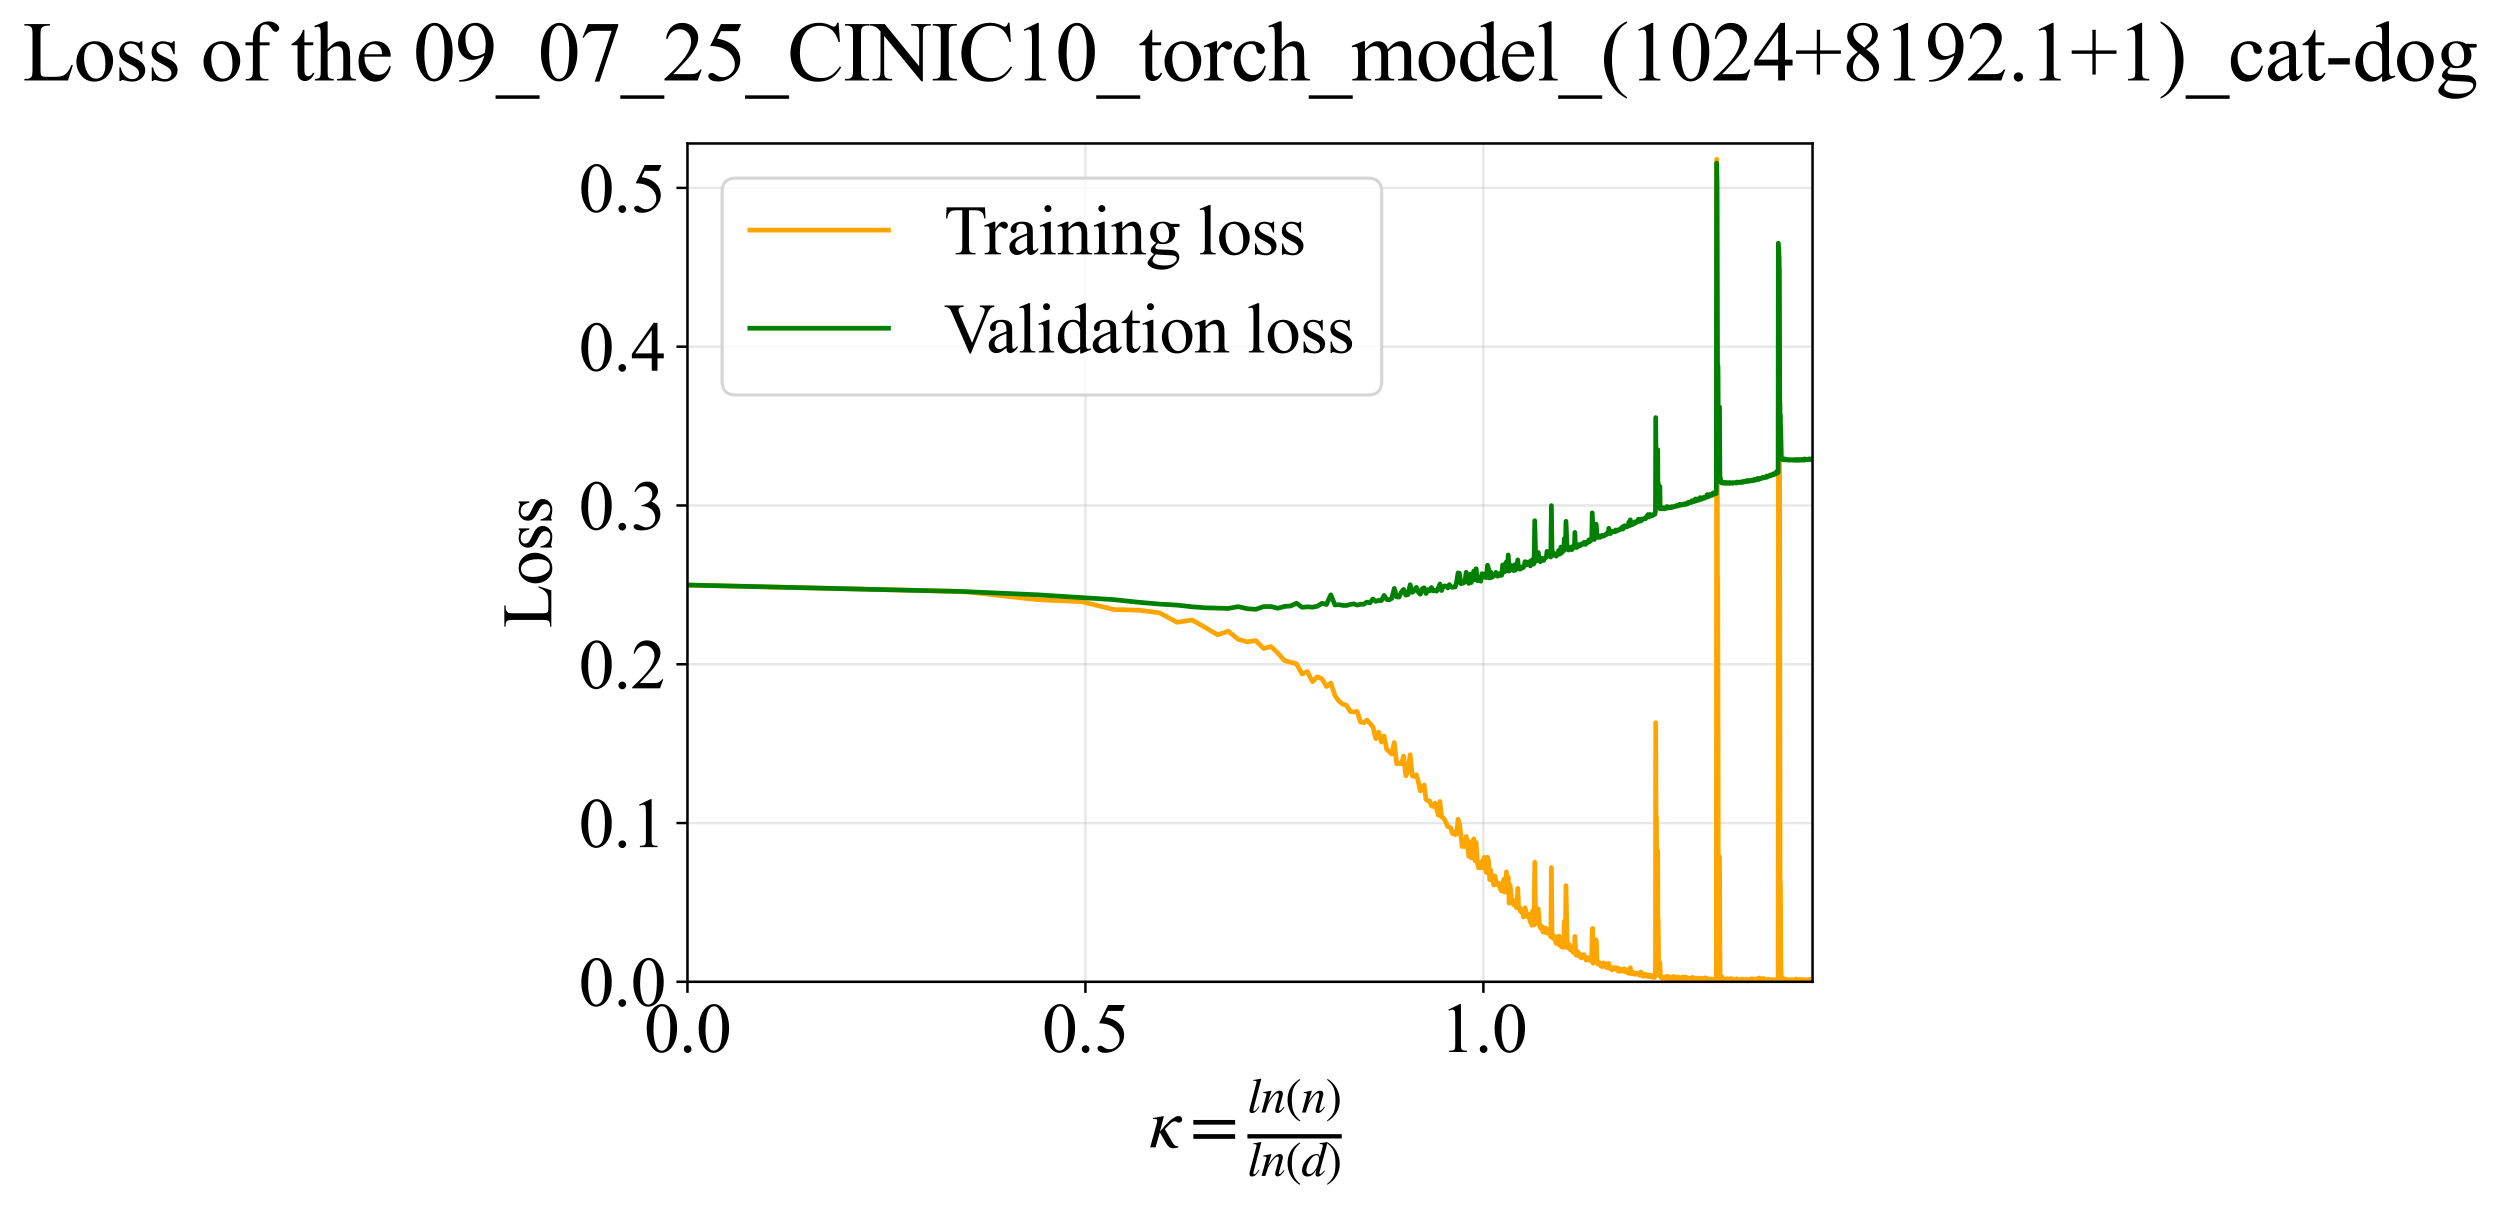 <?xml version="1.0" encoding="utf-8" standalone="no"?>
<!DOCTYPE svg PUBLIC "-//W3C//DTD SVG 1.1//EN"
  "http://www.w3.org/Graphics/SVG/1.1/DTD/svg11.dtd">
<svg xmlns:xlink="http://www.w3.org/1999/xlink" width="793.534pt" height="383.266pt" viewBox="0 0 793.534 383.266" xmlns="http://www.w3.org/2000/svg" version="1.1">
 <defs>
  <style type="text/css">*{stroke-linejoin: round; stroke-linecap: butt}</style>
 </defs>
 <g id="figure_1">
  <g id="patch_1">
   <path d="M 0 383.266 
L 793.534 383.266 
L 793.534 0 
L 0 0 
z
" style="fill: #ffffff"/>
  </g>
  <g id="axes_1">
   <g id="patch_2">
    <path d="M 218.207 311.644 
L 575.327 311.644 
L 575.327 45.532 
L 218.207 45.532 
z
" style="fill: #ffffff"/>
   </g>
   <g id="matplotlib.axis_1">
    <g id="xtick_1">
     <g id="line2d_1">
      <path d="M 218.207 311.644 
L 218.207 45.532 
" clip-path="url(#p22fc613513)" style="fill: none; stroke: #b0b0b0; stroke-opacity: 0.3; stroke-width: 0.8; stroke-linecap: square"/>
     </g>
     <g id="line2d_2">
      <defs>
       <path id="m54487420a2" d="M 0 0 
L 0 3.5 
" style="stroke: #000000; stroke-width: 0.8"/>
      </defs>
      <g>
       <use xlink:href="#m54487420a2" x="218.207" y="311.644" style="stroke: #000000; stroke-width: 0.8"/>
      </g>
     </g>
     <g id="text_1">
      <!-- 0.0 -->
      <g transform="translate(204.457 333.92) scale(0.22 -0.22)">
       <defs>
        <path id="TimesNewRomanPSMT-30" d="M 231 2094 
Q 231 2819 450 3342 
Q 669 3866 1031 4122 
Q 1313 4325 1613 4325 
Q 2100 4325 2488 3828 
Q 2972 3213 2972 2159 
Q 2972 1422 2759 906 
Q 2547 391 2217 158 
Q 1888 -75 1581 -75 
Q 975 -75 572 641 
Q 231 1244 231 2094 
z
M 844 2016 
Q 844 1141 1059 588 
Q 1238 122 1591 122 
Q 1759 122 1940 273 
Q 2122 425 2216 781 
Q 2359 1319 2359 2297 
Q 2359 3022 2209 3506 
Q 2097 3866 1919 4016 
Q 1791 4119 1609 4119 
Q 1397 4119 1231 3928 
Q 1006 3669 925 3112 
Q 844 2556 844 2016 
z
" transform="scale(0.016)"/>
        <path id="TimesNewRomanPSMT-2e" d="M 800 606 
Q 947 606 1047 504 
Q 1147 403 1147 259 
Q 1147 116 1045 14 
Q 944 -88 800 -88 
Q 656 -88 554 14 
Q 453 116 453 259 
Q 453 406 554 506 
Q 656 606 800 606 
z
" transform="scale(0.016)"/>
       </defs>
       <use xlink:href="#TimesNewRomanPSMT-30"/>
       <use xlink:href="#TimesNewRomanPSMT-2e" transform="translate(50 0)"/>
       <use xlink:href="#TimesNewRomanPSMT-30" transform="translate(75 0)"/>
      </g>
     </g>
    </g>
    <g id="xtick_2">
     <g id="line2d_3">
      <path d="M 344.525 311.644 
L 344.525 45.532 
" clip-path="url(#p22fc613513)" style="fill: none; stroke: #b0b0b0; stroke-opacity: 0.3; stroke-width: 0.8; stroke-linecap: square"/>
     </g>
     <g id="line2d_4">
      <g>
       <use xlink:href="#m54487420a2" x="344.525" y="311.644" style="stroke: #000000; stroke-width: 0.8"/>
      </g>
     </g>
     <g id="text_2">
      <!-- 0.5 -->
      <g transform="translate(330.775 333.92) scale(0.22 -0.22)">
       <defs>
        <path id="TimesNewRomanPSMT-35" d="M 2778 4238 
L 2534 3706 
L 1259 3706 
L 981 3138 
Q 1809 3016 2294 2522 
Q 2709 2097 2709 1522 
Q 2709 1188 2573 903 
Q 2438 619 2231 419 
Q 2025 219 1772 97 
Q 1413 -75 1034 -75 
Q 653 -75 479 54 
Q 306 184 306 341 
Q 306 428 378 495 
Q 450 563 559 563 
Q 641 563 702 538 
Q 763 513 909 409 
Q 1144 247 1384 247 
Q 1750 247 2026 523 
Q 2303 800 2303 1197 
Q 2303 1581 2056 1914 
Q 1809 2247 1375 2428 
Q 1034 2569 447 2591 
L 1259 4238 
L 2778 4238 
z
" transform="scale(0.016)"/>
       </defs>
       <use xlink:href="#TimesNewRomanPSMT-30"/>
       <use xlink:href="#TimesNewRomanPSMT-2e" transform="translate(50 0)"/>
       <use xlink:href="#TimesNewRomanPSMT-35" transform="translate(75 0)"/>
      </g>
     </g>
    </g>
    <g id="xtick_3">
     <g id="line2d_5">
      <path d="M 470.844 311.644 
L 470.844 45.532 
" clip-path="url(#p22fc613513)" style="fill: none; stroke: #b0b0b0; stroke-opacity: 0.3; stroke-width: 0.8; stroke-linecap: square"/>
     </g>
     <g id="line2d_6">
      <g>
       <use xlink:href="#m54487420a2" x="470.844" y="311.644" style="stroke: #000000; stroke-width: 0.8"/>
      </g>
     </g>
     <g id="text_3">
      <!-- 1.0 -->
      <g transform="translate(457.094 333.92) scale(0.22 -0.22)">
       <defs>
        <path id="TimesNewRomanPSMT-31" d="M 750 3822 
L 1781 4325 
L 1884 4325 
L 1884 747 
Q 1884 391 1914 303 
Q 1944 216 2037 169 
Q 2131 122 2419 116 
L 2419 0 
L 825 0 
L 825 116 
Q 1125 122 1212 167 
Q 1300 213 1334 289 
Q 1369 366 1369 747 
L 1369 3034 
Q 1369 3497 1338 3628 
Q 1316 3728 1258 3775 
Q 1200 3822 1119 3822 
Q 1003 3822 797 3725 
L 750 3822 
z
" transform="scale(0.016)"/>
       </defs>
       <use xlink:href="#TimesNewRomanPSMT-31"/>
       <use xlink:href="#TimesNewRomanPSMT-2e" transform="translate(50 0)"/>
       <use xlink:href="#TimesNewRomanPSMT-30" transform="translate(75 0)"/>
      </g>
     </g>
    </g>
    <g id="text_4">
     <!-- $\kappa  = \frac{ln(n)}{ln(d)}$ -->
     <g transform="translate(364.757 364.186) scale(0.22 -0.22)">
      <defs>
       <path id="STIXGeneral-Italic-3ba" d="M 979 1440 
L 998 1446 
Q 1850 2541 2464 2790 
Q 2547 2822 2630 2822 
Q 2797 2822 2886 2736 
Q 2976 2650 2976 2522 
Q 2976 2387 2893 2307 
Q 2810 2227 2682 2227 
Q 2605 2227 2502 2288 
Q 2400 2349 2336 2349 
Q 2170 2349 1990 2205 
Q 1811 2061 1414 1645 
L 2042 544 
Q 2202 262 2310 182 
Q 2419 102 2624 102 
L 2624 0 
Q 2374 -83 2182 -83 
Q 1786 -83 1555 326 
L 960 1350 
L 576 0 
L 90 0 
L 640 1978 
Q 730 2317 730 2406 
Q 730 2560 518 2560 
L 339 2560 
L 339 2650 
Q 678 2694 1306 2822 
L 1325 2803 
L 979 1440 
z
" transform="scale(0.016)"/>
       <path id="STIXGeneral-Regular-3d" d="M 4077 2048 
L 307 2048 
L 307 2470 
L 4077 2470 
L 4077 2048 
z
M 4077 768 
L 307 768 
L 307 1190 
L 4077 1190 
L 4077 768 
z
" transform="scale(0.016)"/>
       <path id="STIXGeneral-Italic-6c" d="M 1786 4339 
L 806 595 
Q 755 410 755 320 
Q 755 205 864 205 
Q 1037 205 1293 570 
L 1453 794 
L 1542 730 
Q 1254 275 1046 102 
Q 838 -70 576 -70 
Q 262 -70 262 288 
Q 262 397 288 480 
L 1165 3834 
Q 1184 3898 1184 3955 
Q 1184 4096 870 4096 
L 755 4096 
L 755 4198 
Q 1203 4250 1747 4371 
L 1786 4339 
z
" transform="scale(0.016)"/>
       <path id="STIXGeneral-Italic-6e" d="M 2944 749 
L 3034 666 
Q 2707 218 2534 80 
Q 2362 -58 2138 -58 
Q 2010 -58 1923 28 
Q 1837 115 1837 288 
Q 1837 390 1939 768 
L 2221 1805 
Q 2310 2150 2310 2310 
Q 2310 2496 2157 2496 
Q 1971 2496 1750 2275 
Q 1530 2054 1210 1587 
Q 998 1274 899 1024 
Q 800 774 570 0 
L 90 0 
L 704 2240 
Q 717 2304 717 2349 
Q 717 2445 630 2480 
Q 544 2515 301 2522 
L 301 2624 
Q 550 2675 857 2729 
Q 1165 2784 1338 2822 
L 1363 2810 
L 934 1414 
Q 1408 2170 1753 2496 
Q 2099 2822 2413 2822 
Q 2611 2822 2720 2716 
Q 2829 2611 2829 2432 
Q 2829 2272 2765 2048 
L 2406 749 
Q 2317 429 2317 358 
Q 2317 243 2419 243 
Q 2541 243 2810 582 
Q 2854 634 2944 749 
z
" transform="scale(0.016)"/>
       <path id="STIXGeneral-Regular-28" d="M 1946 -1030 
L 1869 -1133 
Q 1126 -710 716 32 
Q 307 774 307 1613 
Q 307 3386 1888 4326 
L 1946 4224 
Q 1293 3667 1075 3126 
Q 858 2586 858 1632 
Q 858 685 1082 96 
Q 1306 -493 1946 -1030 
z
" transform="scale(0.016)"/>
       <path id="STIXGeneral-Regular-29" d="M 186 4224 
L 262 4326 
Q 992 3891 1408 3148 
Q 1824 2406 1824 1581 
Q 1824 -166 243 -1133 
L 186 -1030 
Q 845 -486 1059 54 
Q 1274 595 1274 1562 
Q 1274 2534 1059 3120 
Q 845 3706 186 4224 
z
" transform="scale(0.016)"/>
       <path id="STIXGeneral-Italic-64" d="M 3334 4371 
L 3373 4333 
L 3123 3360 
L 2739 1958 
Q 2323 429 2323 384 
Q 2323 256 2438 256 
Q 2522 256 2614 336 
Q 2707 416 2963 710 
L 3040 646 
Q 2547 -83 2099 -83 
Q 1978 -83 1907 -6 
Q 1837 70 1837 205 
Q 1837 397 1920 774 
Q 1645 307 1379 118 
Q 1114 -70 781 -70 
Q 461 -70 278 125 
Q 96 320 96 678 
Q 96 1440 713 2131 
Q 1331 2822 1965 2822 
Q 2163 2822 2256 2732 
Q 2349 2643 2381 2451 
L 2387 2451 
L 2675 3494 
Q 2765 3808 2765 3949 
Q 2765 4051 2694 4076 
Q 2624 4102 2355 4115 
L 2355 4224 
Q 2848 4269 3334 4371 
z
M 2278 2310 
Q 2278 2477 2185 2576 
Q 2093 2675 1978 2675 
Q 1677 2675 1395 2381 
Q 1075 2042 864 1571 
Q 653 1101 653 704 
Q 653 486 752 361 
Q 851 237 1024 237 
Q 1312 237 1606 550 
Q 1901 864 2089 1350 
Q 2278 1837 2278 2310 
z
" transform="scale(0.016)"/>
      </defs>
      <use xlink:href="#STIXGeneral-Italic-3ba" transform="translate(0 0.003)"/>
      <use xlink:href="#STIXGeneral-Regular-3d" transform="translate(58.84 0.003)"/>
      <use xlink:href="#STIXGeneral-Italic-6c" transform="translate(141.78 50.192) scale(0.7)"/>
      <use xlink:href="#STIXGeneral-Italic-6e" transform="translate(161.24 50.192) scale(0.7)"/>
      <use xlink:href="#STIXGeneral-Regular-28" transform="translate(196.24 50.192) scale(0.7)"/>
      <use xlink:href="#STIXGeneral-Italic-6e" transform="translate(219.55 50.192) scale(0.7)"/>
      <use xlink:href="#STIXGeneral-Regular-29" transform="translate(254.55 50.192) scale(0.7)"/>
      <use xlink:href="#STIXGeneral-Italic-6c" transform="translate(141.78 -41.258) scale(0.7)"/>
      <use xlink:href="#STIXGeneral-Italic-6e" transform="translate(161.24 -41.258) scale(0.7)"/>
      <use xlink:href="#STIXGeneral-Regular-28" transform="translate(196.24 -41.258) scale(0.7)"/>
      <use xlink:href="#STIXGeneral-Italic-64" transform="translate(219.55 -41.258) scale(0.7)"/>
      <use xlink:href="#STIXGeneral-Regular-29" transform="translate(254.55 -41.258) scale(0.7)"/>
      <path d="M 141.78 12.8 
L 141.78 19.05 
L 277.86 19.05 
L 277.86 12.8 
L 141.78 12.8 
z
"/>
     </g>
    </g>
   </g>
   <g id="matplotlib.axis_2">
    <g id="ytick_1">
     <g id="line2d_7">
      <path d="M 218.207 311.644 
L 575.327 311.644 
" clip-path="url(#p22fc613513)" style="fill: none; stroke: #b0b0b0; stroke-opacity: 0.3; stroke-width: 0.8; stroke-linecap: square"/>
     </g>
     <g id="line2d_8">
      <defs>
       <path id="m273bfd9d76" d="M 0 0 
L -3.5 0 
" style="stroke: #000000; stroke-width: 0.8"/>
      </defs>
      <g>
       <use xlink:href="#m273bfd9d76" x="218.207" y="311.644" style="stroke: #000000; stroke-width: 0.8"/>
      </g>
     </g>
     <g id="text_5">
      <!-- 0.0 -->
      <g transform="translate(183.707 319.282) scale(0.22 -0.22)">
       <use xlink:href="#TimesNewRomanPSMT-30"/>
       <use xlink:href="#TimesNewRomanPSMT-2e" transform="translate(50 0)"/>
       <use xlink:href="#TimesNewRomanPSMT-30" transform="translate(75 0)"/>
      </g>
     </g>
    </g>
    <g id="ytick_2">
     <g id="line2d_9">
      <path d="M 218.207 261.243 
L 575.327 261.243 
" clip-path="url(#p22fc613513)" style="fill: none; stroke: #b0b0b0; stroke-opacity: 0.3; stroke-width: 0.8; stroke-linecap: square"/>
     </g>
     <g id="line2d_10">
      <g>
       <use xlink:href="#m273bfd9d76" x="218.207" y="261.243" style="stroke: #000000; stroke-width: 0.8"/>
      </g>
     </g>
     <g id="text_6">
      <!-- 0.1 -->
      <g transform="translate(183.707 268.881) scale(0.22 -0.22)">
       <use xlink:href="#TimesNewRomanPSMT-30"/>
       <use xlink:href="#TimesNewRomanPSMT-2e" transform="translate(50 0)"/>
       <use xlink:href="#TimesNewRomanPSMT-31" transform="translate(75 0)"/>
      </g>
     </g>
    </g>
    <g id="ytick_3">
     <g id="line2d_11">
      <path d="M 218.207 210.843 
L 575.327 210.843 
" clip-path="url(#p22fc613513)" style="fill: none; stroke: #b0b0b0; stroke-opacity: 0.3; stroke-width: 0.8; stroke-linecap: square"/>
     </g>
     <g id="line2d_12">
      <g>
       <use xlink:href="#m273bfd9d76" x="218.207" y="210.843" style="stroke: #000000; stroke-width: 0.8"/>
      </g>
     </g>
     <g id="text_7">
      <!-- 0.2 -->
      <g transform="translate(183.707 218.481) scale(0.22 -0.22)">
       <defs>
        <path id="TimesNewRomanPSMT-32" d="M 2934 816 
L 2638 0 
L 138 0 
L 138 116 
Q 1241 1122 1691 1759 
Q 2141 2397 2141 2925 
Q 2141 3328 1894 3587 
Q 1647 3847 1303 3847 
Q 991 3847 742 3664 
Q 494 3481 375 3128 
L 259 3128 
Q 338 3706 661 4015 
Q 984 4325 1469 4325 
Q 1984 4325 2329 3994 
Q 2675 3663 2675 3213 
Q 2675 2891 2525 2569 
Q 2294 2063 1775 1497 
Q 997 647 803 472 
L 1909 472 
Q 2247 472 2383 497 
Q 2519 522 2628 598 
Q 2738 675 2819 816 
L 2934 816 
z
" transform="scale(0.016)"/>
       </defs>
       <use xlink:href="#TimesNewRomanPSMT-30"/>
       <use xlink:href="#TimesNewRomanPSMT-2e" transform="translate(50 0)"/>
       <use xlink:href="#TimesNewRomanPSMT-32" transform="translate(75 0)"/>
      </g>
     </g>
    </g>
    <g id="ytick_4">
     <g id="line2d_13">
      <path d="M 218.207 160.443 
L 575.327 160.443 
" clip-path="url(#p22fc613513)" style="fill: none; stroke: #b0b0b0; stroke-opacity: 0.3; stroke-width: 0.8; stroke-linecap: square"/>
     </g>
     <g id="line2d_14">
      <g>
       <use xlink:href="#m273bfd9d76" x="218.207" y="160.443" style="stroke: #000000; stroke-width: 0.8"/>
      </g>
     </g>
     <g id="text_8">
      <!-- 0.3 -->
      <g transform="translate(183.707 168.081) scale(0.22 -0.22)">
       <defs>
        <path id="TimesNewRomanPSMT-33" d="M 325 3431 
Q 506 3859 782 4092 
Q 1059 4325 1472 4325 
Q 1981 4325 2253 3994 
Q 2459 3747 2459 3466 
Q 2459 3003 1878 2509 
Q 2269 2356 2469 2072 
Q 2669 1788 2669 1403 
Q 2669 853 2319 450 
Q 1863 -75 997 -75 
Q 569 -75 414 31 
Q 259 138 259 259 
Q 259 350 332 419 
Q 406 488 509 488 
Q 588 488 669 463 
Q 722 447 909 348 
Q 1097 250 1169 231 
Q 1284 197 1416 197 
Q 1734 197 1970 444 
Q 2206 691 2206 1028 
Q 2206 1275 2097 1509 
Q 2016 1684 1919 1775 
Q 1784 1900 1550 2001 
Q 1316 2103 1072 2103 
L 972 2103 
L 972 2197 
Q 1219 2228 1467 2375 
Q 1716 2522 1828 2728 
Q 1941 2934 1941 3181 
Q 1941 3503 1739 3701 
Q 1538 3900 1238 3900 
Q 753 3900 428 3381 
L 325 3431 
z
" transform="scale(0.016)"/>
       </defs>
       <use xlink:href="#TimesNewRomanPSMT-30"/>
       <use xlink:href="#TimesNewRomanPSMT-2e" transform="translate(50 0)"/>
       <use xlink:href="#TimesNewRomanPSMT-33" transform="translate(75 0)"/>
      </g>
     </g>
    </g>
    <g id="ytick_5">
     <g id="line2d_15">
      <path d="M 218.207 110.043 
L 575.327 110.043 
" clip-path="url(#p22fc613513)" style="fill: none; stroke: #b0b0b0; stroke-opacity: 0.3; stroke-width: 0.8; stroke-linecap: square"/>
     </g>
     <g id="line2d_16">
      <g>
       <use xlink:href="#m273bfd9d76" x="218.207" y="110.043" style="stroke: #000000; stroke-width: 0.8"/>
      </g>
     </g>
     <g id="text_9">
      <!-- 0.4 -->
      <g transform="translate(183.707 117.681) scale(0.22 -0.22)">
       <defs>
        <path id="TimesNewRomanPSMT-34" d="M 2978 1563 
L 2978 1119 
L 2409 1119 
L 2409 0 
L 1894 0 
L 1894 1119 
L 100 1119 
L 100 1519 
L 2066 4325 
L 2409 4325 
L 2409 1563 
L 2978 1563 
z
M 1894 1563 
L 1894 3666 
L 406 1563 
L 1894 1563 
z
" transform="scale(0.016)"/>
       </defs>
       <use xlink:href="#TimesNewRomanPSMT-30"/>
       <use xlink:href="#TimesNewRomanPSMT-2e" transform="translate(50 0)"/>
       <use xlink:href="#TimesNewRomanPSMT-34" transform="translate(75 0)"/>
      </g>
     </g>
    </g>
    <g id="ytick_6">
     <g id="line2d_17">
      <path d="M 218.207 59.642 
L 575.327 59.642 
" clip-path="url(#p22fc613513)" style="fill: none; stroke: #b0b0b0; stroke-opacity: 0.3; stroke-width: 0.8; stroke-linecap: square"/>
     </g>
     <g id="line2d_18">
      <g>
       <use xlink:href="#m273bfd9d76" x="218.207" y="59.642" style="stroke: #000000; stroke-width: 0.8"/>
      </g>
     </g>
     <g id="text_10">
      <!-- 0.5 -->
      <g transform="translate(183.707 67.281) scale(0.22 -0.22)">
       <use xlink:href="#TimesNewRomanPSMT-30"/>
       <use xlink:href="#TimesNewRomanPSMT-2e" transform="translate(50 0)"/>
       <use xlink:href="#TimesNewRomanPSMT-35" transform="translate(75 0)"/>
      </g>
     </g>
    </g>
    <g id="text_11">
     <!-- Loss -->
     <g transform="translate(175.001 199.369) rotate(-90) scale(0.22 -0.22)">
      <defs>
       <path id="TimesNewRomanPSMT-4c" d="M 3669 1172 
L 3772 1150 
L 3409 0 
L 128 0 
L 128 116 
L 288 116 
Q 556 116 672 291 
Q 738 391 738 753 
L 738 3488 
Q 738 3884 650 3984 
Q 528 4122 288 4122 
L 128 4122 
L 128 4238 
L 2047 4238 
L 2047 4122 
Q 1709 4125 1573 4059 
Q 1438 3994 1388 3894 
Q 1338 3794 1338 3416 
L 1338 753 
Q 1338 494 1388 397 
Q 1425 331 1503 300 
Q 1581 269 1991 269 
L 2300 269 
Q 2788 269 2984 341 
Q 3181 413 3343 595 
Q 3506 778 3669 1172 
z
" transform="scale(0.016)"/>
       <path id="TimesNewRomanPSMT-6f" d="M 1600 2947 
Q 2250 2947 2644 2453 
Q 2978 2031 2978 1484 
Q 2978 1100 2793 706 
Q 2609 313 2286 112 
Q 1963 -88 1566 -88 
Q 919 -88 538 428 
Q 216 863 216 1403 
Q 216 1797 411 2186 
Q 606 2575 925 2761 
Q 1244 2947 1600 2947 
z
M 1503 2744 
Q 1338 2744 1170 2645 
Q 1003 2547 900 2300 
Q 797 2053 797 1666 
Q 797 1041 1045 587 
Q 1294 134 1700 134 
Q 2003 134 2200 384 
Q 2397 634 2397 1244 
Q 2397 2006 2069 2444 
Q 1847 2744 1503 2744 
z
" transform="scale(0.016)"/>
       <path id="TimesNewRomanPSMT-73" d="M 2050 2947 
L 2050 1972 
L 1947 1972 
Q 1828 2431 1642 2597 
Q 1456 2763 1169 2763 
Q 950 2763 815 2647 
Q 681 2531 681 2391 
Q 681 2216 781 2091 
Q 878 1963 1175 1819 
L 1631 1597 
Q 2266 1288 2266 781 
Q 2266 391 1970 151 
Q 1675 -88 1309 -88 
Q 1047 -88 709 6 
Q 606 38 541 38 
Q 469 38 428 -44 
L 325 -44 
L 325 978 
L 428 978 
Q 516 541 762 319 
Q 1009 97 1316 97 
Q 1531 97 1667 223 
Q 1803 350 1803 528 
Q 1803 744 1651 891 
Q 1500 1038 1047 1263 
Q 594 1488 453 1669 
Q 313 1847 313 2119 
Q 313 2472 555 2709 
Q 797 2947 1181 2947 
Q 1350 2947 1591 2875 
Q 1750 2828 1803 2828 
Q 1853 2828 1881 2850 
Q 1909 2872 1947 2947 
L 2050 2947 
z
" transform="scale(0.016)"/>
      </defs>
      <use xlink:href="#TimesNewRomanPSMT-4c"/>
      <use xlink:href="#TimesNewRomanPSMT-6f" transform="translate(61.084 0)"/>
      <use xlink:href="#TimesNewRomanPSMT-73" transform="translate(111.084 0)"/>
      <use xlink:href="#TimesNewRomanPSMT-73" transform="translate(150 0)"/>
     </g>
    </g>
   </g>
   <g id="line2d_19">
    <path d="M 218.207 185.71 
L 305.622 187.737 
L 329.191 190.337 
L 343.386 190.992 
L 353.576 193.48 
L 361.531 193.683 
L 368.057 194.519 
L 373.59 197.521 
L 378.393 196.792 
L 382.636 199.2 
L 386.436 201.486 
L 389.877 200.36 
L 393.021 202.922 
L 395.915 203.734 
L 398.596 203.319 
L 401.094 205.84 
L 403.431 205.226 
L 405.627 207.324 
L 407.699 209.672 
L 411.519 210.707 
L 413.289 213.945 
L 414.976 213.153 
L 416.589 216.378 
L 418.134 214.86 
L 419.616 215.445 
L 421.04 217.893 
L 422.41 216.801 
L 423.731 220.733 
L 425.005 222.574 
L 426.237 223.521 
L 427.428 223.886 
L 428.581 225.832 
L 429.7 225.989 
L 430.784 225.818 
L 431.838 229.142 
L 432.862 229.421 
L 433.858 228.554 
L 435.771 230.624 
L 436.692 234.434 
L 437.59 232.399 
L 438.466 235.521 
L 439.321 233.582 
L 440.157 237.851 
L 441.774 239.343 
L 442.556 235.684 
L 443.322 242.433 
L 444.072 242.275 
L 444.807 242.403 
L 445.527 239.979 
L 446.233 246.247 
L 446.926 244.68 
L 447.606 239.552 
L 448.274 246.277 
L 448.93 246.454 
L 449.574 245.911 
L 450.206 248.204 
L 450.828 251.057 
L 452.041 249.17 
L 452.633 253.787 
L 453.215 254.178 
L 453.788 254.248 
L 454.353 255.794 
L 454.908 255.999 
L 455.455 254.957 
L 455.995 256.664 
L 456.526 258.741 
L 457.05 254.4 
L 457.566 259.324 
L 458.075 259.509 
L 458.577 260.269 
L 459.561 262.394 
L 460.043 262.525 
L 460.519 262.783 
L 460.988 264.548 
L 461.452 264.027 
L 461.91 264.94 
L 462.362 264.643 
L 462.809 260.057 
L 463.25 261.411 
L 464.117 268.708 
L 464.543 267.778 
L 464.964 268.72 
L 465.38 265.54 
L 465.791 267.167 
L 466.198 271.803 
L 466.6 267.201 
L 466.998 272.295 
L 467.392 270.395 
L 467.781 266.257 
L 468.166 273.163 
L 468.548 267.416 
L 468.925 273.862 
L 469.298 275.456 
L 469.668 274.13 
L 470.034 275.496 
L 470.396 273.409 
L 470.755 273.325 
L 471.11 272.126 
L 471.462 275.909 
L 471.811 276.957 
L 472.156 272.09 
L 472.498 273.196 
L 472.836 279.219 
L 473.172 276.246 
L 473.505 278.71 
L 473.834 279.584 
L 474.161 280.928 
L 474.484 278.016 
L 474.805 279.475 
L 475.439 280.97 
L 475.751 280.409 
L 476.368 282.543 
L 476.673 282.897 
L 477.275 279.102 
L 477.572 283.164 
L 477.867 281.634 
L 478.16 276.744 
L 478.45 283.145 
L 478.738 278.416 
L 479.024 286.673 
L 479.307 280.936 
L 479.867 285.706 
L 480.419 287.136 
L 480.692 285.936 
L 480.963 285.798 
L 481.232 287.92 
L 481.498 288.17 
L 481.763 281.986 
L 482.026 287.712 
L 482.287 287.955 
L 482.547 289.174 
L 482.804 289.055 
L 483.06 289.715 
L 483.313 288.686 
L 483.565 291.068 
L 483.816 290.627 
L 484.064 288.134 
L 484.557 290.153 
L 484.8 290.132 
L 485.042 291.131 
L 485.283 290.151 
L 485.759 292.719 
L 485.995 291.013 
L 486.229 293.69 
L 486.462 289.112 
L 486.693 292.247 
L 486.923 293.617 
L 487.151 273.657 
L 487.378 288.72 
L 487.828 293.017 
L 488.05 291.851 
L 488.272 288.486 
L 488.711 294.085 
L 489.144 294.74 
L 489.359 294.002 
L 489.785 295.826 
L 489.997 295.449 
L 490.206 295.581 
L 490.415 295.96 
L 490.623 294.554 
L 490.829 296.072 
L 491.034 294.981 
L 491.238 295.169 
L 491.441 295.525 
L 491.643 296.327 
L 492.044 296.771 
L 492.242 297.386 
L 492.439 275.361 
L 492.636 296.748 
L 492.831 296.694 
L 493.025 297.844 
L 493.411 297.243 
L 493.792 299.067 
L 493.982 299.494 
L 494.17 298.926 
L 494.544 299.203 
L 494.729 297.209 
L 494.913 297.189 
L 495.097 300.116 
L 495.28 300.148 
L 495.461 298.284 
L 495.822 300.636 
L 496.001 299.661 
L 496.179 300.599 
L 496.356 299.728 
L 496.533 292.47 
L 496.708 300.657 
L 496.883 299.16 
L 497.057 281.129 
L 497.402 298.182 
L 497.744 300.861 
L 497.914 300.592 
L 498.083 300.813 
L 498.252 299.95 
L 498.419 301.472 
L 498.586 301.306 
L 498.752 301.332 
L 498.917 301.75 
L 499.245 302.067 
L 499.408 302.3 
L 499.57 300.125 
L 499.732 301.975 
L 499.893 297.242 
L 500.212 303.157 
L 500.371 302.268 
L 500.529 303.094 
L 500.687 302.945 
L 500.843 302.108 
L 500.999 303.388 
L 501.155 303.429 
L 501.309 302.778 
L 501.617 303.142 
L 501.77 303.083 
L 501.922 304.049 
L 502.073 303.13 
L 502.224 303.082 
L 502.524 303.661 
L 502.821 303.021 
L 502.969 303.951 
L 503.116 304.055 
L 503.263 303.991 
L 503.409 304.753 
L 503.699 303.91 
L 503.987 304.678 
L 504.13 304.656 
L 504.415 304.094 
L 504.698 304.742 
L 504.838 304.924 
L 504.978 304.521 
L 505.117 304.759 
L 505.256 302.234 
L 505.394 295.056 
L 505.532 294.693 
L 505.669 305.767 
L 505.942 301.375 
L 506.078 305.033 
L 506.213 300.658 
L 506.348 301.197 
L 506.482 303.589 
L 506.616 298.292 
L 506.749 299.602 
L 506.882 305.24 
L 507.014 305.667 
L 507.146 305.34 
L 507.277 306.076 
L 507.408 305.986 
L 507.538 305.426 
L 507.797 305.974 
L 507.926 306.27 
L 508.055 305.931 
L 508.183 306.7 
L 508.311 306.199 
L 508.564 306.856 
L 508.691 306.618 
L 508.942 305.637 
L 509.067 306.089 
L 509.192 305.864 
L 509.316 306.35 
L 509.439 306.283 
L 509.563 306.81 
L 509.686 306.371 
L 509.808 307.054 
L 509.93 306.81 
L 510.052 305.913 
L 510.414 307.239 
L 510.534 307.083 
L 510.654 305.797 
L 511.129 307.493 
L 511.364 307.086 
L 511.481 307.534 
L 511.597 307.181 
L 511.714 307.843 
L 511.829 307.17 
L 511.945 307.495 
L 512.06 307.351 
L 512.403 307.488 
L 512.517 307.638 
L 512.63 307.103 
L 512.856 307.605 
L 512.968 307.178 
L 513.192 307.682 
L 513.303 307.607 
L 513.414 307.774 
L 513.525 307.641 
L 513.635 308.286 
L 513.745 307.37 
L 513.854 307.908 
L 514.289 307.691 
L 514.397 308.258 
L 514.612 307.749 
L 514.826 307.706 
L 515.144 308.275 
L 515.25 308.19 
L 515.46 307.605 
L 515.564 307.492 
L 515.668 308.123 
L 515.876 307.928 
L 515.979 307.855 
L 516.083 308.556 
L 516.185 308.521 
L 516.39 308.277 
L 516.492 308.495 
L 516.594 308.239 
L 516.897 308.928 
L 516.997 308.068 
L 517.098 308.778 
L 517.198 308.615 
L 517.297 307.327 
L 517.397 307.713 
L 517.496 307.18 
L 517.693 308.799 
L 517.792 309.11 
L 517.89 308.549 
L 518.085 308.896 
L 518.182 308.639 
L 518.376 308.824 
L 518.569 309.148 
L 518.665 308.876 
L 518.761 309.181 
L 518.856 308.835 
L 519.141 309.275 
L 519.236 308.919 
L 519.33 309.163 
L 519.424 309.056 
L 519.518 309.183 
L 519.612 308.936 
L 519.983 309.181 
L 520.168 309.004 
L 520.443 309.552 
L 520.534 309.29 
L 520.716 309.512 
L 520.806 308.52 
L 520.897 309.33 
L 521.077 308.935 
L 521.256 309.583 
L 521.434 309.254 
L 521.523 309.881 
L 521.611 309.271 
L 521.7 309.697 
L 521.788 309.166 
L 521.876 309.7 
L 522.051 309.326 
L 522.138 309.732 
L 522.225 309.488 
L 522.312 309.663 
L 522.399 309.315 
L 522.485 309.91 
L 522.571 309.454 
L 522.657 309.781 
L 522.743 309.441 
L 522.829 309.816 
L 522.914 309.746 
L 523.085 309.633 
L 523.169 310.003 
L 523.254 309.529 
L 523.338 309.594 
L 523.423 309.468 
L 523.591 309.775 
L 523.841 310.021 
L 524.007 309.599 
L 524.09 309.611 
L 524.255 310.106 
L 524.337 309.894 
L 524.419 310.097 
L 524.582 309.784 
L 524.664 310.111 
L 524.745 309.65 
L 524.826 310.072 
L 524.988 309.643 
L 525.068 310.304 
L 525.149 310.243 
L 525.229 309.412 
L 525.389 309.98 
L 525.468 308.91 
L 525.548 229.389 
L 525.706 278.651 
L 525.785 259.287 
L 525.942 306.631 
L 526.021 307.272 
L 526.177 269.904 
L 526.255 300.322 
L 526.333 291.569 
L 526.488 309.24 
L 526.565 308.91 
L 526.642 307.151 
L 526.719 308.929 
L 526.873 305.577 
L 527.026 309.841 
L 527.102 309.78 
L 527.178 310.24 
L 527.254 309.925 
L 527.329 310.329 
L 527.405 309.977 
L 527.48 310.332 
L 527.555 310.207 
L 527.63 310.442 
L 527.705 310.164 
L 527.78 310.512 
L 527.929 310.07 
L 528.152 310.457 
L 528.225 310.194 
L 528.299 310.292 
L 528.446 310.381 
L 528.519 310.474 
L 528.592 310.34 
L 528.665 310.61 
L 528.738 310.544 
L 528.883 310.029 
L 528.956 310.375 
L 529.028 309.882 
L 529.1 310.021 
L 529.172 310.489 
L 529.315 310.192 
L 529.458 310.484 
L 529.53 309.963 
L 529.601 310.336 
L 529.672 310.225 
L 529.743 310.438 
L 529.813 310.392 
L 529.954 310.671 
L 530.024 310.585 
L 530.234 310.25 
L 530.304 310.497 
L 530.374 310.422 
L 530.443 310.26 
L 530.513 310.583 
L 530.582 310.386 
L 530.651 310.539 
L 530.72 310.446 
L 530.789 310.487 
L 530.857 310.145 
L 530.926 310.33 
L 530.994 310.607 
L 531.063 310.566 
L 531.131 310.481 
L 531.199 309.928 
L 531.267 310.38 
L 531.335 310.341 
L 531.402 310.291 
L 531.605 310.783 
L 531.672 310.754 
L 531.739 310.452 
L 531.806 310.644 
L 531.873 310.69 
L 532.072 310.206 
L 532.139 310.806 
L 532.205 310.776 
L 532.271 310.68 
L 532.337 310.043 
L 532.468 310.599 
L 532.534 310.301 
L 532.599 310.399 
L 532.73 310.336 
L 532.795 310.245 
L 532.86 310.667 
L 532.925 310.582 
L 532.99 310.408 
L 533.119 310.693 
L 533.248 310.678 
L 533.312 310.459 
L 533.376 310.606 
L 533.44 310.828 
L 533.504 310.682 
L 533.568 310.309 
L 533.631 310.569 
L 533.758 310.898 
L 533.822 310.476 
L 533.885 310.74 
L 533.948 310.733 
L 534.137 310.175 
L 534.199 310.676 
L 534.262 310.062 
L 534.387 310.912 
L 534.449 310.508 
L 534.511 310.658 
L 534.635 310.965 
L 534.697 310.508 
L 534.759 310.643 
L 534.882 310.385 
L 534.943 310.517 
L 535.004 310.654 
L 535.127 310.12 
L 535.188 310.682 
L 535.249 310.657 
L 535.37 310.681 
L 535.491 310.849 
L 535.552 310.38 
L 535.732 310.986 
L 535.852 310.685 
L 536.031 310.739 
L 536.091 310.558 
L 536.15 310.73 
L 536.328 310.586 
L 536.387 310.494 
L 536.504 310.848 
L 536.563 310.594 
L 536.68 311.066 
L 536.855 310.501 
L 536.972 310.583 
L 537.029 310.586 
L 537.087 310.965 
L 537.145 310.899 
L 537.261 310.201 
L 537.318 310.836 
L 537.375 310.8 
L 537.433 310.651 
L 537.49 311.077 
L 537.547 310.758 
L 537.604 310.51 
L 537.661 310.556 
L 537.832 311.104 
L 537.888 311.057 
L 538.226 310.615 
L 538.282 310.695 
L 538.338 310.553 
L 538.506 310.84 
L 538.561 310.962 
L 538.617 310.728 
L 538.672 310.975 
L 538.727 310.979 
L 538.893 310.439 
L 539.058 310.994 
L 539.112 311.022 
L 539.167 310.822 
L 539.222 311.161 
L 539.276 310.695 
L 539.385 310.715 
L 539.494 310.834 
L 539.656 310.599 
L 539.817 311.156 
L 539.924 310.482 
L 540.084 311.039 
L 540.244 310.924 
L 540.35 310.928 
L 540.455 310.607 
L 540.508 311.208 
L 540.561 310.921 
L 540.613 311.08 
L 540.666 311.042 
L 540.77 310.51 
L 540.927 311.213 
L 541.031 310.815 
L 541.135 311.076 
L 541.238 310.386 
L 541.29 311.095 
L 541.341 310.817 
L 541.393 310.657 
L 541.444 310.83 
L 541.546 311.114 
L 541.598 310.663 
L 541.649 310.69 
L 541.7 310.928 
L 541.751 310.467 
L 541.801 310.808 
L 541.852 310.749 
L 541.903 310.816 
L 542.055 311.133 
L 542.105 310.72 
L 542.155 311.001 
L 542.306 310.97 
L 542.406 311.255 
L 542.456 310.871 
L 542.506 311.124 
L 542.606 310.99 
L 542.755 311.132 
L 542.903 310.871 
L 542.952 311.169 
L 543.001 311.012 
L 543.05 310.757 
L 543.1 311.02 
L 543.149 311.271 
L 543.197 311.178 
L 543.295 311.158 
L 543.344 310.879 
L 543.393 311.19 
L 543.441 311.178 
L 543.635 310.896 
L 543.732 311.259 
L 543.828 311.165 
L 543.876 311.048 
L 543.924 311.177 
L 543.972 311.207 
L 544.068 310.794 
L 544.163 311.2 
L 544.211 310.778 
L 544.306 310.916 
L 544.448 311.343 
L 544.495 310.651 
L 544.542 311.353 
L 544.683 310.496 
L 544.777 311.108 
L 544.917 50.572 
L 545.103 145.626 
L 545.196 229.513 
L 545.242 183.309 
L 545.381 258.126 
L 545.427 293.287 
L 545.519 279.248 
L 545.702 307.93 
L 545.793 271.89 
L 545.975 309.217 
L 546.156 310.841 
L 546.201 310.803 
L 546.336 310.963 
L 546.381 310.921 
L 546.425 311.132 
L 546.47 310.945 
L 546.515 310.908 
L 546.56 311.175 
L 546.693 310.101 
L 546.738 311.202 
L 546.826 310.782 
L 546.87 310.807 
L 547.047 311.238 
L 547.223 310.843 
L 547.266 311.152 
L 547.354 311.008 
L 547.397 311.009 
L 547.441 310.864 
L 547.484 310.948 
L 547.615 311.283 
L 547.701 310.869 
L 547.788 310.97 
L 547.874 311.168 
L 547.917 310.847 
L 547.96 311.157 
L 548.003 311.126 
L 548.045 310.739 
L 548.088 311.019 
L 548.174 311.048 
L 548.259 310.635 
L 548.344 311.292 
L 548.386 310.745 
L 548.471 310.903 
L 548.514 311.195 
L 548.556 311.047 
L 548.598 310.91 
L 548.64 311.203 
L 548.724 311.047 
L 548.766 311.189 
L 548.808 310.902 
L 548.85 311.212 
L 548.892 311.184 
L 548.934 310.909 
L 548.976 311.194 
L 549.017 311.34 
L 549.142 310.651 
L 549.184 310.924 
L 549.225 311.214 
L 549.267 310.646 
L 549.308 311.221 
L 549.349 311.199 
L 549.391 311.372 
L 549.432 311.361 
L 549.514 310.811 
L 549.555 310.94 
L 549.596 311.221 
L 549.637 310.927 
L 549.678 310.657 
L 549.801 311.351 
L 549.842 311.217 
L 549.883 310.679 
L 549.923 310.946 
L 549.964 311.231 
L 550.005 310.804 
L 550.045 311.09 
L 550.086 311.093 
L 550.126 311.384 
L 550.207 311.218 
L 550.288 311.393 
L 550.328 310.973 
L 550.448 311.389 
L 550.488 311.381 
L 550.528 310.974 
L 550.608 311.105 
L 550.648 311.395 
L 550.688 311.245 
L 550.807 311.11 
L 550.926 311.409 
L 550.966 310.847 
L 551.005 311.262 
L 551.045 311.403 
L 551.202 310.83 
L 551.241 311.276 
L 551.281 310.7 
L 551.32 311.135 
L 551.359 311.276 
L 551.398 310.984 
L 551.437 311.4 
L 551.476 311.135 
L 551.554 311.282 
L 551.632 310.991 
L 551.67 311.424 
L 551.748 311.158 
L 551.864 311.157 
L 551.979 311.269 
L 552.056 310.864 
L 552.133 311.403 
L 552.171 311.153 
L 552.209 311.134 
L 552.286 311.004 
L 552.324 311.431 
L 552.438 311.015 
L 552.476 311.016 
L 552.514 311.428 
L 552.589 311.304 
L 552.778 311.16 
L 552.853 311.307 
L 552.928 311.028 
L 552.965 311.307 
L 553.003 310.736 
L 553.04 311.309 
L 553.152 311.306 
L 553.226 311.165 
L 553.263 311.459 
L 553.301 311.015 
L 553.338 311.18 
L 553.375 311.168 
L 553.412 311.036 
L 553.485 311.328 
L 553.522 311.312 
L 553.559 311.028 
L 553.596 311.472 
L 553.633 311.046 
L 553.669 311.451 
L 553.743 311.051 
L 553.779 311.175 
L 553.816 310.906 
L 553.889 311.177 
L 553.962 311.466 
L 553.998 311.044 
L 554.071 311.337 
L 554.143 311.33 
L 554.216 310.771 
L 554.252 311.178 
L 554.36 311.475 
L 554.468 311.036 
L 554.576 311.479 
L 554.718 311.052 
L 554.754 311.058 
L 554.825 311.339 
L 554.861 311.187 
L 554.896 310.912 
L 554.932 311.474 
L 555.038 311.33 
L 555.073 311.487 
L 555.109 311.056 
L 555.179 311.194 
L 555.214 311.486 
L 555.25 311.344 
L 555.39 311.068 
L 555.46 311.06 
L 555.495 310.927 
L 555.634 311.496 
L 555.669 310.786 
L 555.738 311.074 
L 555.842 311.497 
L 555.911 311.358 
L 555.946 311.36 
L 555.98 311.071 
L 556.015 311.214 
L 556.049 311.495 
L 556.083 310.649 
L 556.152 311.222 
L 556.186 311.225 
L 556.22 311.5 
L 556.289 311.216 
L 556.323 310.791 
L 556.391 311.074 
L 556.425 310.938 
L 556.459 311.217 
L 556.493 311.361 
L 556.527 311.229 
L 556.561 310.946 
L 556.629 311.08 
L 556.663 311.362 
L 556.73 311.086 
L 556.764 310.804 
L 556.798 311.363 
L 556.831 311.499 
L 556.865 311.368 
L 556.899 310.931 
L 556.966 311.375 
L 557.033 311.369 
L 557.066 310.819 
L 557.133 311.517 
L 557.166 310.958 
L 557.299 311.371 
L 557.366 311.084 
L 557.399 311.377 
L 557.432 311.38 
L 557.465 310.958 
L 557.531 311.377 
L 557.597 311.379 
L 557.663 311.523 
L 557.729 311.241 
L 557.827 311.24 
L 557.86 311.518 
L 557.925 311.387 
L 557.958 311.379 
L 558.023 310.536 
L 558.056 311.381 
L 558.121 311.382 
L 558.218 310.807 
L 558.315 311.532 
L 558.347 311.248 
L 558.444 311.388 
L 558.476 311.243 
L 558.508 310.409 
L 558.54 311.396 
L 558.573 310.699 
L 558.733 311.399 
L 558.765 311.398 
L 558.796 310.977 
L 558.86 311.234 
L 558.956 311.399 
L 559.019 311.255 
L 559.051 311.404 
L 559.082 311.403 
L 559.177 311.538 
L 559.334 311.122 
L 559.429 311.403 
L 559.46 311.269 
L 559.491 311.268 
L 559.523 311.409 
L 559.554 311.126 
L 559.616 311.552 
L 559.678 310.842 
L 559.772 310.57 
L 559.803 311.552 
L 559.927 310.992 
L 559.957 311.546 
L 560.05 311.276 
L 560.142 311.413 
L 560.173 311.27 
L 560.204 311.413 
L 560.234 311.552 
L 560.265 311.273 
L 560.296 311.275 
L 560.418 311.556 
L 560.479 310.997 
L 560.54 311.28 
L 560.631 311.132 
L 560.752 311.412 
L 560.782 310.855 
L 560.842 311.141 
L 560.933 311.421 
L 560.963 311.278 
L 561.023 311.278 
L 561.083 311.141 
L 561.143 310.864 
L 561.172 311.419 
L 561.262 311.142 
L 561.292 311.288 
L 561.321 311.139 
L 561.351 311.15 
L 561.44 311.57 
L 561.411 311.143 
L 561.47 311.432 
L 561.5 311.145 
L 561.529 311.567 
L 561.559 311.568 
L 561.706 310.868 
L 561.736 311.428 
L 561.824 311.276 
L 561.912 311.007 
L 561.97 311.571 
L 562.029 311.289 
L 562.116 311.154 
L 562.203 311.576 
L 562.232 311.156 
L 562.319 311.295 
L 562.348 311.435 
L 562.377 310.877 
L 562.464 311.014 
L 562.493 311.437 
L 562.579 311.157 
L 562.608 311.155 
L 562.636 311.44 
L 562.665 311.018 
L 562.694 311.298 
L 562.722 311.161 
L 562.751 311.438 
L 562.779 311.302 
L 562.894 311.441 
L 562.979 311.163 
L 563.093 311.585 
L 563.262 311.025 
L 563.375 311.445 
L 563.403 311.026 
L 563.431 311.587 
L 563.487 311.169 
L 563.599 311.587 
L 563.711 311.309 
L 563.766 311.59 
L 563.794 311.307 
L 563.85 311.45 
L 563.878 310.887 
L 563.905 311.589 
L 563.988 311.308 
L 564.071 311.453 
L 564.099 311.168 
L 564.181 311.309 
L 564.319 311.594 
L 564.401 311.307 
L 564.537 80.311 
L 564.646 94.561 
L 564.673 89.559 
L 564.7 90.57 
L 564.727 85.291 
L 564.754 98.053 
L 564.782 96.379 
L 565.051 290.973 
L 565.132 280.186 
L 565.265 305.858 
L 565.399 310.327 
L 565.478 311.081 
L 565.531 311.064 
L 565.584 310.617 
L 565.611 311.239 
L 565.637 310.965 
L 565.716 311.409 
L 565.743 311.144 
L 565.769 311.159 
L 565.822 310.844 
L 565.848 310.869 
L 565.979 311.304 
L 566.005 311.439 
L 566.11 310.625 
L 566.214 311.47 
L 566.24 310.776 
L 566.318 311.49 
L 566.447 310.791 
L 566.473 311.485 
L 566.576 311.345 
L 566.602 311.331 
L 566.705 311.367 
L 566.731 310.797 
L 566.884 311.513 
L 566.935 311.226 
L 566.986 311.501 
L 567.012 311.491 
L 567.088 311.084 
L 567.139 311.239 
L 567.189 311.232 
L 567.215 311.093 
L 567.24 311.373 
L 567.291 311.24 
L 567.341 311.379 
L 567.366 310.953 
L 567.391 311.525 
L 567.442 310.963 
L 567.517 311.526 
L 567.542 311.107 
L 567.567 311.104 
L 567.717 311.393 
L 567.817 311.109 
L 567.842 311.121 
L 567.867 311.25 
L 567.917 311.108 
L 567.941 310.979 
L 567.966 311.537 
L 568.065 311.396 
L 568.189 310.982 
L 568.263 311.536 
L 568.287 311.259 
L 568.312 311.128 
L 568.336 311.414 
L 568.361 311.402 
L 568.385 311.544 
L 568.41 311.407 
L 568.483 310.988 
L 568.508 311.412 
L 568.532 311.417 
L 568.581 310.988 
L 568.654 311.129 
L 568.727 311.41 
L 568.751 310.986 
L 568.824 311.126 
L 568.969 311.553 
L 569.041 311.268 
L 569.113 311.283 
L 569.137 311.28 
L 569.161 311.131 
L 569.185 311.418 
L 569.209 311.559 
L 569.233 311.004 
L 569.305 311.142 
L 569.377 311.007 
L 569.424 311.568 
L 569.496 311.139 
L 569.543 311.419 
L 569.567 311.424 
L 569.685 311.148 
L 569.709 311.567 
L 569.803 311.433 
L 569.898 310.867 
L 569.921 311.011 
L 569.991 311.573 
L 570.038 311.158 
L 570.062 311.008 
L 570.085 311.291 
L 570.132 311.574 
L 570.155 311.431 
L 570.179 310.729 
L 570.249 311.434 
L 570.342 311.438 
L 570.365 311.009 
L 570.411 311.574 
L 570.434 311.016 
L 570.458 311.572 
L 570.527 311.009 
L 570.55 311.154 
L 570.573 311.017 
L 570.596 311.296 
L 570.619 311.297 
L 570.665 311.297 
L 570.757 311.444 
L 570.78 311.435 
L 570.849 311.442 
L 570.872 311.025 
L 570.918 311.58 
L 570.941 311.298 
L 571.032 311.444 
L 570.986 311.166 
L 571.055 311.438 
L 571.077 311.437 
L 571.1 310.881 
L 571.146 311.441 
L 571.168 311.303 
L 571.214 311.16 
L 571.282 311.446 
L 571.304 310.886 
L 571.327 311.586 
L 571.372 311.442 
L 571.395 311.446 
L 571.462 311.168 
L 571.485 311.446 
L 571.507 311.581 
L 571.53 311.448 
L 571.575 311.025 
L 571.597 311.585 
L 571.642 311.303 
L 571.665 311.169 
L 571.687 311.59 
L 571.709 311.309 
L 571.732 311.59 
L 571.754 310.887 
L 571.821 311.447 
L 571.888 310.887 
L 571.91 311.585 
L 571.932 311.448 
L 571.955 311.455 
L 571.977 311.59 
L 571.999 311.169 
L 572.021 311.311 
L 572.066 311.452 
L 572.132 311.034 
L 572.176 311.593 
L 572.286 311.452 
L 572.418 311.034 
L 572.44 311.592 
L 572.528 311.458 
L 572.55 311.451 
L 572.615 311.598 
L 572.724 311.177 
L 572.768 311.456 
L 572.789 311.175 
L 572.811 310.896 
L 572.833 311.454 
L 572.855 311.036 
L 572.898 311.6 
L 572.963 311.319 
L 572.984 311.177 
L 573.006 311.461 
L 573.071 311.319 
L 573.157 311.457 
L 573.178 311.319 
L 573.328 311.041 
L 573.35 311.461 
L 573.435 311.182 
L 573.499 311.599 
L 573.563 311.464 
L 573.669 311.184 
L 573.69 311.327 
L 573.775 311.602 
L 573.733 311.182 
L 573.796 311.46 
L 573.838 311.604 
L 573.902 311.183 
L 573.965 311.607 
L 574.007 311.326 
L 574.049 311.605 
L 574.133 311.044 
L 574.154 310.906 
L 574.175 311.326 
L 574.3 311.466 
L 574.383 311.186 
L 574.404 311.47 
L 574.425 311.609 
L 574.445 311.328 
L 574.487 311.605 
L 574.528 310.907 
L 574.57 311.607 
L 574.632 311.472 
L 574.673 310.908 
L 574.714 311.608 
L 574.735 311.608 
L 574.879 310.91 
L 574.899 311.612 
L 575.001 311.331 
L 575.083 311.471 
L 575.104 311.052 
L 575.124 311.471 
L 575.226 311.33 
L 575.307 310.912 
L 575.327 311.331 
" clip-path="url(#p22fc613513)" style="fill: none; stroke: #ffa500; stroke-width: 1.5; stroke-linecap: square"/>
   </g>
   <g id="line2d_20">
    <path d="M 218.207 185.689 
L 305.622 187.754 
L 329.191 188.793 
L 353.576 190.335 
L 361.531 191.178 
L 368.057 191.748 
L 373.59 192.067 
L 378.393 192.606 
L 382.636 192.922 
L 389.877 193.127 
L 393.021 192.55 
L 395.915 193.219 
L 398.596 193.405 
L 401.094 192.541 
L 403.431 192.527 
L 405.627 193.071 
L 407.699 192.488 
L 409.659 192.345 
L 411.519 191.47 
L 413.289 192.756 
L 414.976 192.621 
L 416.589 192.72 
L 418.134 192.429 
L 419.616 191.495 
L 421.04 191.876 
L 422.41 188.814 
L 423.731 192.006 
L 425.005 191.919 
L 426.237 192.181 
L 427.428 192.18 
L 428.581 191.856 
L 429.7 191.672 
L 430.784 192.058 
L 431.838 191.796 
L 432.862 191.809 
L 433.858 191.113 
L 434.827 191.373 
L 435.771 190.136 
L 436.692 190.885 
L 437.59 190.567 
L 438.466 190.645 
L 439.321 188.988 
L 440.157 190.262 
L 440.975 190.399 
L 441.774 189.911 
L 442.556 186.778 
L 443.322 189.455 
L 444.072 189.511 
L 444.807 187.962 
L 445.527 187.112 
L 446.233 188.895 
L 446.926 188.726 
L 447.606 185.605 
L 448.274 188.029 
L 448.93 187.484 
L 449.574 186.454 
L 450.206 187.983 
L 450.828 188.611 
L 451.44 186.884 
L 452.041 186.584 
L 452.633 188.392 
L 453.215 187.186 
L 453.788 187.546 
L 454.353 186.5 
L 454.908 187.577 
L 455.455 187.412 
L 455.995 187.65 
L 456.526 186.731 
L 457.05 185.382 
L 457.566 187.435 
L 458.075 186.195 
L 458.577 185.96 
L 459.072 186.143 
L 459.561 186.611 
L 460.043 185.566 
L 460.519 186.21 
L 460.988 186.439 
L 461.452 186.287 
L 461.91 186.32 
L 462.362 184.607 
L 462.809 181.846 
L 463.25 181.958 
L 463.686 185.264 
L 464.543 185.063 
L 464.964 184.682 
L 465.38 181.663 
L 465.791 184.073 
L 466.198 185.18 
L 466.6 182.296 
L 466.998 184.911 
L 467.392 183.893 
L 467.781 181.253 
L 468.166 183.995 
L 468.548 180.523 
L 468.925 184.28 
L 469.298 184.277 
L 469.668 183.86 
L 470.034 184.481 
L 470.396 182.111 
L 470.755 182.841 
L 471.11 182.188 
L 471.462 183.24 
L 471.811 183.348 
L 472.156 179.419 
L 472.498 180.595 
L 472.836 183.473 
L 473.172 181.587 
L 473.505 183.274 
L 473.834 183.033 
L 474.161 182.463 
L 474.484 182.491 
L 474.805 181.7 
L 475.123 182.8 
L 475.439 182.894 
L 475.751 182.096 
L 476.061 182.062 
L 476.368 182.643 
L 476.673 182.571 
L 476.975 179.325 
L 477.275 179.419 
L 477.572 181.51 
L 477.867 178.905 
L 478.16 178.348 
L 478.45 181.156 
L 478.738 176.157 
L 479.024 181.267 
L 479.307 179.261 
L 479.588 180.435 
L 479.867 180.147 
L 480.144 180.831 
L 480.419 181.101 
L 480.692 179.296 
L 480.963 181.008 
L 481.232 180.175 
L 481.498 180.058 
L 481.763 177.718 
L 482.026 180.6 
L 482.547 180.637 
L 482.804 180.47 
L 483.06 179.951 
L 483.313 180.265 
L 483.565 180.078 
L 483.816 179.499 
L 484.064 178.272 
L 484.311 178.635 
L 484.557 179.301 
L 484.8 178.531 
L 485.042 178.384 
L 485.283 178.674 
L 485.522 178.322 
L 485.759 179.626 
L 485.995 177.945 
L 486.229 178.911 
L 486.462 177.6 
L 486.693 179.08 
L 486.923 178.898 
L 487.151 165.284 
L 487.378 174.645 
L 487.603 177.201 
L 487.828 178.026 
L 488.05 175.529 
L 488.272 175.381 
L 488.492 177.072 
L 488.928 178.29 
L 489.359 177.179 
L 489.573 177.842 
L 489.785 177.493 
L 489.997 177.869 
L 490.206 177.279 
L 490.829 176.876 
L 491.034 175.016 
L 491.238 176.481 
L 491.441 175.3 
L 491.844 176.347 
L 492.242 176.794 
L 492.439 160.485 
L 492.636 175.569 
L 492.831 176.342 
L 493.025 175.351 
L 493.219 176.038 
L 493.792 176.015 
L 493.982 176.532 
L 494.17 175.781 
L 494.357 176.144 
L 494.544 176.046 
L 494.729 174.729 
L 494.913 174.699 
L 495.097 175.846 
L 495.28 175.517 
L 495.461 173.64 
L 495.642 175.546 
L 495.822 174.971 
L 496.001 175.049 
L 496.179 174.985 
L 496.356 174.749 
L 496.533 170.965 
L 496.708 174.311 
L 496.883 174.335 
L 497.057 165.471 
L 497.402 173.262 
L 497.744 174.538 
L 497.914 174.582 
L 498.083 174.259 
L 498.252 174.445 
L 498.419 173.971 
L 498.586 174.222 
L 498.752 173.598 
L 498.917 174.466 
L 499.408 173.843 
L 499.57 173.187 
L 499.732 173.776 
L 499.893 169.003 
L 500.053 173.507 
L 500.212 173.436 
L 500.371 172.774 
L 500.529 173.785 
L 500.843 173.216 
L 500.999 173.415 
L 501.155 173.317 
L 501.309 172.846 
L 501.463 172.9 
L 501.617 173.199 
L 501.77 172.833 
L 501.922 172.968 
L 502.073 172.615 
L 502.224 172.751 
L 502.374 172.695 
L 502.524 172.421 
L 502.673 172.735 
L 502.821 172.133 
L 502.969 172.504 
L 503.116 172.561 
L 503.263 172.796 
L 503.409 172.118 
L 503.699 172.288 
L 503.844 172.056 
L 503.987 172.234 
L 504.273 171.38 
L 504.557 171.939 
L 504.838 171.667 
L 504.978 171.559 
L 505.117 171.218 
L 505.256 170.206 
L 505.394 162.794 
L 505.532 165.732 
L 505.669 171.094 
L 505.806 167.719 
L 505.942 168.901 
L 506.078 171.251 
L 506.348 166.513 
L 506.482 169.303 
L 506.616 166.365 
L 506.749 167.467 
L 506.882 170.514 
L 507.014 170.01 
L 507.146 170.111 
L 507.277 170.592 
L 507.408 170.584 
L 507.538 170.098 
L 507.797 170.157 
L 507.926 170.545 
L 508.311 170.02 
L 508.438 170.039 
L 508.564 169.938 
L 508.817 170.209 
L 508.942 169.946 
L 509.192 170.073 
L 509.439 169.795 
L 509.808 169.688 
L 509.93 169.359 
L 510.052 169.618 
L 510.294 169.066 
L 510.414 169.029 
L 510.534 169.117 
L 510.654 167.707 
L 511.129 169.389 
L 511.246 168.983 
L 511.597 169.028 
L 511.714 168.671 
L 511.945 168.744 
L 512.06 168.612 
L 512.289 168.744 
L 512.63 168.764 
L 512.856 168.217 
L 512.968 168.649 
L 513.303 168.443 
L 513.414 168.438 
L 513.635 168.194 
L 513.745 168.32 
L 514.181 167.994 
L 514.397 167.744 
L 514.505 167.995 
L 514.719 167.643 
L 514.932 167.304 
L 515.144 167.915 
L 515.355 167.039 
L 515.46 167.279 
L 515.564 167.133 
L 515.668 167.254 
L 515.772 166.866 
L 515.876 167.349 
L 516.185 167.158 
L 516.39 167.228 
L 516.695 167 
L 516.796 166.693 
L 516.897 166.818 
L 516.997 165.753 
L 517.198 166.9 
L 517.397 166.364 
L 517.496 165.003 
L 517.595 166.583 
L 517.693 166.564 
L 517.792 166.636 
L 517.89 165.974 
L 517.988 166.474 
L 518.085 166.172 
L 518.182 166.504 
L 518.279 166.42 
L 518.473 165.871 
L 518.569 166.189 
L 518.665 166.121 
L 518.761 165.836 
L 518.856 166.145 
L 519.047 165.679 
L 519.141 165.596 
L 519.236 165.932 
L 519.33 165.588 
L 519.518 165.721 
L 519.705 165.671 
L 519.891 165.548 
L 520.076 164.796 
L 520.168 165.414 
L 520.26 164.926 
L 520.443 165.484 
L 520.625 165.148 
L 520.716 165.374 
L 520.806 165.192 
L 520.897 165.293 
L 520.987 165.19 
L 521.077 164.739 
L 521.166 164.772 
L 521.345 164.953 
L 521.523 164.69 
L 521.7 164.788 
L 521.876 164.651 
L 522.051 164.499 
L 522.138 164.478 
L 522.312 164.653 
L 522.485 164.405 
L 522.571 164.341 
L 522.743 163.77 
L 522.829 164.142 
L 523.085 163.339 
L 523.169 164.079 
L 523.254 164.004 
L 523.338 164.108 
L 523.423 164.04 
L 523.507 164.009 
L 523.674 163.369 
L 523.758 163.294 
L 524.007 163.774 
L 524.09 163.666 
L 524.172 163.746 
L 524.419 163.445 
L 524.501 163.682 
L 524.745 163.394 
L 524.907 163.408 
L 524.988 163.156 
L 525.068 163.199 
L 525.149 163.063 
L 525.309 163.223 
L 525.468 162.059 
L 525.548 132.555 
L 525.627 146.205 
L 525.706 144.361 
L 525.785 143.568 
L 525.942 159.601 
L 526.021 157.09 
L 526.177 142.752 
L 526.255 157.001 
L 526.333 153.257 
L 526.488 160.69 
L 526.719 158.982 
L 526.796 159.595 
L 526.873 154.422 
L 526.949 161.49 
L 527.026 161.393 
L 527.178 161.498 
L 527.329 161.311 
L 527.555 161.464 
L 527.705 161.504 
L 527.855 161.149 
L 528.003 161.392 
L 528.152 161.189 
L 528.373 161.519 
L 528.592 161.092 
L 528.665 161.18 
L 528.738 161.325 
L 528.811 161.267 
L 528.883 161.361 
L 529.1 160.785 
L 529.315 161.235 
L 529.458 161.203 
L 529.601 161.009 
L 529.813 161.234 
L 529.954 160.93 
L 530.024 160.986 
L 530.165 161.167 
L 530.304 160.943 
L 530.374 161.137 
L 530.443 160.997 
L 530.513 161.142 
L 530.72 160.786 
L 530.926 160.964 
L 530.994 160.98 
L 531.131 160.805 
L 531.47 160.825 
L 531.739 160.778 
L 531.939 160.531 
L 532.006 160.714 
L 532.072 160.63 
L 532.468 160.654 
L 532.599 160.344 
L 532.665 160.569 
L 532.73 160.493 
L 533.184 160.059 
L 533.248 160.146 
L 533.312 160.371 
L 533.376 160.284 
L 533.504 160.16 
L 533.631 160.34 
L 533.758 160.121 
L 533.822 160.302 
L 533.885 160.153 
L 534.074 160.215 
L 534.199 160.196 
L 534.262 159.985 
L 534.324 160.005 
L 534.387 160.132 
L 534.449 160.039 
L 534.635 160.123 
L 534.697 159.972 
L 534.759 160.036 
L 534.82 160.101 
L 534.943 159.899 
L 535.127 160.036 
L 535.188 160.09 
L 535.491 159.699 
L 535.552 159.877 
L 535.612 159.79 
L 535.732 159.612 
L 535.792 159.677 
L 535.852 159.469 
L 536.031 159.765 
L 536.091 159.552 
L 536.15 159.601 
L 536.328 159.47 
L 536.387 159.374 
L 536.445 159.528 
L 536.504 159.384 
L 536.797 159.468 
L 536.855 159.252 
L 536.913 159.387 
L 536.972 159.447 
L 537.029 158.928 
L 537.087 159.308 
L 537.203 159.324 
L 537.261 158.977 
L 537.318 159.052 
L 537.433 159.207 
L 537.604 158.853 
L 537.775 159.18 
L 538.058 158.775 
L 538.114 159.046 
L 538.17 158.378 
L 538.226 159.033 
L 538.282 158.997 
L 538.338 158.507 
L 538.394 158.801 
L 538.45 158.921 
L 538.506 158.696 
L 538.561 158.942 
L 538.727 158.54 
L 538.893 158.771 
L 538.948 158.365 
L 539.003 158.765 
L 539.058 158.735 
L 539.112 158.48 
L 539.167 158.622 
L 539.222 158.6 
L 539.276 158.388 
L 539.331 158.71 
L 539.385 158.375 
L 539.439 158.196 
L 539.494 158.376 
L 539.548 158.409 
L 539.602 158.6 
L 539.656 157.944 
L 539.709 158.336 
L 539.763 158.478 
L 539.817 158.143 
L 539.871 158.367 
L 539.924 158.484 
L 539.978 158.218 
L 540.031 158.39 
L 540.191 158.433 
L 540.244 158.029 
L 540.35 158.066 
L 540.455 158.119 
L 540.508 158.198 
L 540.561 158.079 
L 540.613 158.094 
L 540.666 157.905 
L 540.718 158.048 
L 540.823 158.05 
L 540.875 157.932 
L 540.927 158.175 
L 540.979 158.043 
L 541.031 157.815 
L 541.083 158.049 
L 541.238 157.774 
L 541.341 157.867 
L 541.393 157.662 
L 541.444 157.803 
L 541.495 157.913 
L 541.598 157.625 
L 541.751 157.827 
L 541.852 157.04 
L 541.903 157.732 
L 541.954 156.997 
L 542.004 157.693 
L 542.105 157.512 
L 542.155 157.7 
L 542.206 157.135 
L 542.256 157.621 
L 542.306 157.656 
L 542.356 157.216 
L 542.406 157.466 
L 542.556 157.412 
L 542.606 157.261 
L 542.655 157.423 
L 542.804 156.94 
L 542.853 157.308 
L 542.903 157.094 
L 543.001 157.243 
L 543.05 157.128 
L 543.1 157.153 
L 543.197 157.26 
L 543.246 156.987 
L 543.295 157.017 
L 543.441 157.179 
L 543.49 157.166 
L 543.587 156.877 
L 543.635 156.963 
L 543.683 157.05 
L 543.78 156.469 
L 543.828 156.836 
L 543.876 156.767 
L 544.02 156.452 
L 544.068 156.888 
L 544.163 156.837 
L 544.211 156.44 
L 544.306 156.528 
L 544.353 156.713 
L 544.4 156.58 
L 544.448 156.563 
L 544.495 156.67 
L 544.542 156.633 
L 544.683 156.511 
L 544.73 156.667 
L 544.777 156.033 
L 544.871 51.769 
L 544.917 53.15 
L 545.01 58.296 
L 545.196 132.401 
L 545.289 116.023 
L 545.335 117.87 
L 545.427 143.457 
L 545.473 134.648 
L 545.611 150.729 
L 545.656 148.859 
L 545.702 149.601 
L 545.793 129.151 
L 545.93 152.579 
L 546.02 151.972 
L 546.066 151.664 
L 546.246 153.162 
L 546.291 153.094 
L 546.47 153.273 
L 546.515 153.164 
L 546.604 153.232 
L 546.649 153.232 
L 546.693 153.356 
L 546.826 153.104 
L 546.87 153.369 
L 546.959 153.345 
L 547.003 153.223 
L 547.047 153.282 
L 547.135 153.272 
L 547.179 153.138 
L 547.223 153.386 
L 547.31 153.278 
L 547.441 153.304 
L 547.484 153.104 
L 547.528 153.346 
L 547.831 153.261 
L 547.874 153.425 
L 547.96 153.345 
L 548.003 153.421 
L 548.045 153.164 
L 548.088 153.375 
L 548.216 153.356 
L 548.344 153.311 
L 548.386 153.406 
L 548.429 153.353 
L 548.514 153.411 
L 548.556 153.175 
L 548.598 153.387 
L 548.682 153.37 
L 548.724 153.261 
L 548.808 153.315 
L 548.85 153.29 
L 548.892 153.403 
L 548.934 153.371 
L 549.017 153.291 
L 549.059 153.448 
L 549.101 153.16 
L 549.142 153.32 
L 549.184 153.378 
L 549.308 153.225 
L 549.432 153.389 
L 549.514 153.226 
L 549.555 153.302 
L 549.596 153.342 
L 549.637 153.217 
L 549.719 153.281 
L 549.842 153.415 
L 549.883 153.239 
L 549.964 153.326 
L 550.005 153.328 
L 550.045 153.196 
L 550.086 153.285 
L 550.126 153.378 
L 550.167 153.19 
L 550.247 153.232 
L 550.448 153.287 
L 550.807 153.172 
L 550.966 153.301 
L 551.084 153.173 
L 551.202 153.328 
L 551.241 153.036 
L 551.32 153.16 
L 551.359 153.25 
L 551.437 153.202 
L 551.554 153.038 
L 551.709 153.189 
L 551.748 153.016 
L 551.825 153.101 
L 551.902 153.157 
L 551.941 153.107 
L 551.979 153.049 
L 552.018 153.149 
L 552.094 153.087 
L 552.133 153.045 
L 552.171 153.1 
L 552.209 153.17 
L 552.286 153.116 
L 552.476 153.033 
L 552.514 153.156 
L 552.551 153.002 
L 552.589 153.119 
L 552.627 152.994 
L 552.702 153.06 
L 552.778 153.126 
L 552.89 152.967 
L 552.965 152.877 
L 553.003 153.118 
L 553.04 152.924 
L 553.115 152.967 
L 553.152 152.986 
L 553.189 152.878 
L 553.263 152.92 
L 553.301 153.073 
L 553.338 152.832 
L 553.522 152.939 
L 553.596 152.964 
L 553.743 152.733 
L 553.852 152.911 
L 553.889 152.855 
L 554.071 152.825 
L 554.107 152.847 
L 554.143 152.73 
L 554.216 152.864 
L 554.252 152.842 
L 554.288 152.573 
L 554.36 152.831 
L 554.54 152.704 
L 554.611 152.786 
L 554.683 152.562 
L 554.754 152.821 
L 554.825 152.743 
L 554.861 152.502 
L 554.896 152.785 
L 554.932 152.734 
L 555.073 152.762 
L 555.179 152.501 
L 555.214 152.58 
L 555.25 152.707 
L 555.32 152.613 
L 555.355 152.67 
L 555.39 152.644 
L 555.425 152.537 
L 555.46 152.689 
L 555.495 152.566 
L 555.53 152.66 
L 555.564 152.61 
L 555.599 152.499 
L 555.669 152.58 
L 555.773 152.456 
L 555.808 152.531 
L 555.842 152.61 
L 555.877 152.472 
L 555.911 152.544 
L 555.98 152.402 
L 556.015 152.497 
L 556.152 152.582 
L 556.22 152.369 
L 556.289 152.43 
L 556.357 152.554 
L 556.391 152.404 
L 556.764 152.455 
L 556.798 152.163 
L 556.865 152.412 
L 556.932 152.435 
L 556.966 152.213 
L 557.033 152.469 
L 557.233 152.283 
L 557.266 152.389 
L 557.299 152.221 
L 557.432 152.117 
L 557.564 152.249 
L 557.63 152.173 
L 557.762 152.008 
L 557.794 152.108 
L 557.827 151.861 
L 557.893 151.982 
L 557.925 152.215 
L 557.99 152.095 
L 558.056 152.23 
L 558.153 151.961 
L 558.218 152.2 
L 558.283 152.05 
L 558.444 151.842 
L 558.605 152.004 
L 558.733 151.833 
L 558.86 151.98 
L 559.082 151.769 
L 559.46 151.54 
L 559.585 151.729 
L 560.265 151.504 
L 560.296 151.573 
L 560.326 151.497 
L 560.479 151.341 
L 560.509 151.357 
L 560.631 151.546 
L 560.661 151.466 
L 560.722 151.118 
L 560.782 151.241 
L 560.812 151.249 
L 560.842 151.409 
L 560.903 151.3 
L 560.933 151.212 
L 560.993 151.312 
L 561.023 151.349 
L 561.053 151.266 
L 561.381 151.059 
L 561.411 151.194 
L 561.47 150.987 
L 561.588 150.998 
L 561.647 151.081 
L 561.706 150.931 
L 561.736 151.075 
L 561.794 150.819 
L 561.824 150.981 
L 561.853 150.847 
L 561.941 150.916 
L 561.97 150.966 
L 562.029 150.862 
L 562.058 150.722 
L 562.116 150.839 
L 562.145 150.973 
L 562.203 150.827 
L 562.261 150.697 
L 562.319 150.837 
L 562.435 150.852 
L 562.521 150.671 
L 562.55 150.702 
L 562.665 150.773 
L 562.694 150.648 
L 562.865 150.612 
L 562.922 150.369 
L 562.951 150.624 
L 562.979 150.658 
L 563.007 150.503 
L 563.036 150.681 
L 563.093 150.584 
L 563.262 150.394 
L 563.375 150.527 
L 563.487 150.18 
L 563.515 150.187 
L 563.627 150.447 
L 563.655 150.289 
L 563.822 150.264 
L 563.933 149.642 
L 563.961 149.954 
L 564.071 150.231 
L 564.099 150.185 
L 564.126 150.217 
L 564.209 149.67 
L 564.264 149.736 
L 564.373 150.011 
L 564.401 149.921 
L 564.455 77.199 
L 564.537 78.066 
L 564.727 82.04 
L 564.782 87.789 
L 564.944 134.322 
L 564.97 127.683 
L 565.105 143.293 
L 565.132 131.711 
L 565.185 143.977 
L 565.212 135.204 
L 565.425 145.258 
L 565.452 145.082 
L 565.478 145.508 
L 565.505 145.356 
L 565.584 145.707 
L 565.611 145.655 
L 565.637 145.6 
L 565.664 145.67 
L 565.716 145.788 
L 565.795 145.749 
L 565.874 145.633 
L 565.848 145.895 
L 565.901 145.712 
L 566.032 145.872 
L 566.058 145.738 
L 566.084 145.611 
L 566.136 145.868 
L 566.162 145.75 
L 566.188 145.714 
L 566.24 145.831 
L 566.422 145.769 
L 566.551 145.89 
L 566.576 145.877 
L 566.602 145.677 
L 566.654 145.983 
L 566.679 145.888 
L 566.705 145.809 
L 566.756 145.867 
L 566.782 145.959 
L 566.884 145.931 
L 566.91 145.794 
L 566.986 145.979 
L 567.113 145.789 
L 567.189 145.961 
L 567.24 145.873 
L 567.391 145.94 
L 567.517 145.863 
L 567.642 146.055 
L 567.792 145.889 
L 567.991 145.998 
L 568.115 145.926 
L 568.213 146.084 
L 568.238 145.98 
L 568.263 145.895 
L 568.336 145.948 
L 568.459 145.989 
L 568.654 145.986 
L 568.678 145.913 
L 568.751 145.948 
L 568.824 146.032 
L 568.896 145.964 
L 569.041 145.918 
L 569.065 146.062 
L 569.137 146.007 
L 569.161 145.907 
L 569.233 146.075 
L 569.567 145.892 
L 569.591 146.124 
L 569.685 146.03 
L 569.709 146.068 
L 569.733 146.007 
L 569.78 145.883 
L 569.803 146.032 
L 569.85 145.943 
L 570.038 146.052 
L 570.109 146.119 
L 570.155 145.92 
L 570.202 145.86 
L 570.272 146.044 
L 570.365 145.961 
L 570.318 146.072 
L 570.388 145.979 
L 570.458 145.89 
L 570.55 146.111 
L 570.573 145.913 
L 570.665 145.98 
L 570.711 146.046 
L 570.757 145.822 
L 570.78 146.08 
L 570.872 145.974 
L 570.941 145.915 
L 570.986 146.048 
L 571.009 145.94 
L 571.1 146.042 
L 571.123 146.11 
L 571.146 146.085 
L 571.168 145.893 
L 571.259 145.944 
L 571.35 145.917 
L 571.372 145.993 
L 571.507 146.044 
L 571.597 145.87 
L 571.62 145.922 
L 571.776 146.037 
L 571.799 145.969 
L 571.91 145.822 
L 571.977 145.931 
L 572.11 146.061 
L 572.132 145.875 
L 572.22 145.931 
L 572.374 145.919 
L 572.462 146.014 
L 572.484 145.757 
L 572.615 145.966 
L 572.637 145.849 
L 572.681 146.061 
L 572.724 145.871 
L 572.789 145.921 
L 572.811 145.677 
L 572.898 145.873 
L 573.221 145.936 
L 573.307 145.803 
L 573.328 145.838 
L 573.414 145.92 
L 573.371 145.772 
L 573.457 145.883 
L 573.563 145.867 
L 573.584 145.755 
L 573.648 145.926 
L 573.69 145.776 
L 573.796 145.901 
L 573.944 145.765 
L 574.049 145.845 
L 574.07 145.79 
L 574.091 145.73 
L 574.133 145.83 
L 574.195 145.766 
L 574.216 145.781 
L 574.237 145.654 
L 574.279 145.881 
L 574.3 145.692 
L 574.321 145.838 
L 574.362 145.671 
L 574.404 145.8 
L 574.508 145.708 
L 574.528 145.841 
L 574.611 145.788 
L 574.817 145.68 
L 574.961 145.691 
L 575.104 145.664 
L 575.165 145.772 
L 575.144 145.622 
L 575.205 145.722 
L 575.226 145.61 
L 575.287 145.748 
L 575.307 145.657 
L 575.327 145.725 
L 575.327 145.725 
" clip-path="url(#p22fc613513)" style="fill: none; stroke: #008000; stroke-width: 1.5; stroke-linecap: square"/>
   </g>
   <g id="patch_3">
    <path d="M 218.207 311.644 
L 218.207 45.532 
" style="fill: none; stroke: #000000; stroke-width: 0.8; stroke-linejoin: miter; stroke-linecap: square"/>
   </g>
   <g id="patch_4">
    <path d="M 575.327 311.644 
L 575.327 45.532 
" style="fill: none; stroke: #000000; stroke-width: 0.8; stroke-linejoin: miter; stroke-linecap: square"/>
   </g>
   <g id="patch_5">
    <path d="M 218.207 311.644 
L 575.327 311.644 
" style="fill: none; stroke: #000000; stroke-width: 0.8; stroke-linejoin: miter; stroke-linecap: square"/>
   </g>
   <g id="patch_6">
    <path d="M 218.207 45.532 
L 575.327 45.532 
" style="fill: none; stroke: #000000; stroke-width: 0.8; stroke-linejoin: miter; stroke-linecap: square"/>
   </g>
   <g id="text_12">
    <!-- Loss of the 09_07_25_CINIC10_torch_model_(1024+8192.1+1)_cat-dog -->
    <g transform="translate(7.2 25.532) scale(0.264 -0.264)">
     <defs>
      <path id="TimesNewRomanPSMT-20" transform="scale(0.016)"/>
      <path id="TimesNewRomanPSMT-66" d="M 1319 2638 
L 1319 756 
Q 1319 356 1406 250 
Q 1522 113 1716 113 
L 1975 113 
L 1975 0 
L 266 0 
L 266 113 
L 394 113 
Q 519 113 622 175 
Q 725 238 764 344 
Q 803 450 803 756 
L 803 2638 
L 247 2638 
L 247 2863 
L 803 2863 
L 803 3050 
Q 803 3478 940 3775 
Q 1078 4072 1361 4255 
Q 1644 4438 1997 4438 
Q 2325 4438 2600 4225 
Q 2781 4084 2781 3909 
Q 2781 3816 2700 3733 
Q 2619 3650 2525 3650 
Q 2453 3650 2373 3701 
Q 2294 3753 2178 3923 
Q 2063 4094 1966 4153 
Q 1869 4213 1750 4213 
Q 1606 4213 1506 4136 
Q 1406 4059 1362 3898 
Q 1319 3738 1319 3069 
L 1319 2863 
L 2056 2863 
L 2056 2638 
L 1319 2638 
z
" transform="scale(0.016)"/>
      <path id="TimesNewRomanPSMT-74" d="M 1031 3803 
L 1031 2863 
L 1700 2863 
L 1700 2644 
L 1031 2644 
L 1031 788 
Q 1031 509 1111 412 
Q 1191 316 1316 316 
Q 1419 316 1516 380 
Q 1613 444 1666 569 
L 1788 569 
Q 1678 263 1478 108 
Q 1278 -47 1066 -47 
Q 922 -47 784 33 
Q 647 113 581 261 
Q 516 409 516 719 
L 516 2644 
L 63 2644 
L 63 2747 
Q 234 2816 414 2980 
Q 594 3144 734 3369 
Q 806 3488 934 3803 
L 1031 3803 
z
" transform="scale(0.016)"/>
      <path id="TimesNewRomanPSMT-68" d="M 1041 4444 
L 1041 2350 
Q 1388 2731 1591 2839 
Q 1794 2947 1997 2947 
Q 2241 2947 2416 2812 
Q 2591 2678 2675 2391 
Q 2734 2191 2734 1659 
L 2734 647 
Q 2734 375 2778 275 
Q 2809 200 2884 156 
Q 2959 113 3159 113 
L 3159 0 
L 1753 0 
L 1753 113 
L 1819 113 
Q 2019 113 2097 173 
Q 2175 234 2206 353 
Q 2216 403 2216 647 
L 2216 1659 
Q 2216 2128 2167 2275 
Q 2119 2422 2012 2495 
Q 1906 2569 1756 2569 
Q 1603 2569 1437 2487 
Q 1272 2406 1041 2159 
L 1041 647 
Q 1041 353 1073 281 
Q 1106 209 1195 161 
Q 1284 113 1503 113 
L 1503 0 
L 84 0 
L 84 113 
Q 275 113 384 172 
Q 447 203 484 290 
Q 522 378 522 647 
L 522 3238 
Q 522 3728 498 3840 
Q 475 3953 426 3993 
Q 378 4034 297 4034 
Q 231 4034 84 3984 
L 41 4094 
L 897 4444 
L 1041 4444 
z
" transform="scale(0.016)"/>
      <path id="TimesNewRomanPSMT-65" d="M 681 1784 
Q 678 1147 991 784 
Q 1303 422 1725 422 
Q 2006 422 2214 576 
Q 2422 731 2563 1106 
L 2659 1044 
Q 2594 616 2278 264 
Q 1963 -88 1488 -88 
Q 972 -88 605 314 
Q 238 716 238 1394 
Q 238 2128 614 2539 
Q 991 2950 1559 2950 
Q 2041 2950 2350 2633 
Q 2659 2316 2659 1784 
L 681 1784 
z
M 681 1966 
L 2006 1966 
Q 1991 2241 1941 2353 
Q 1863 2528 1708 2628 
Q 1553 2728 1384 2728 
Q 1125 2728 920 2526 
Q 716 2325 681 1966 
z
" transform="scale(0.016)"/>
      <path id="TimesNewRomanPSMT-39" d="M 338 -88 
L 338 28 
Q 744 34 1094 217 
Q 1444 400 1770 856 
Q 2097 1313 2225 1859 
Q 1734 1544 1338 1544 
Q 891 1544 572 1889 
Q 253 2234 253 2806 
Q 253 3363 572 3797 
Q 956 4325 1575 4325 
Q 2097 4325 2469 3894 
Q 2925 3359 2925 2575 
Q 2925 1869 2578 1258 
Q 2231 647 1613 244 
Q 1109 -88 516 -88 
L 338 -88 
z
M 2275 2091 
Q 2331 2497 2331 2741 
Q 2331 3044 2228 3395 
Q 2125 3747 1936 3934 
Q 1747 4122 1506 4122 
Q 1228 4122 1018 3872 
Q 809 3622 809 3128 
Q 809 2469 1088 2097 
Q 1291 1828 1588 1828 
Q 1731 1828 1928 1897 
Q 2125 1966 2275 2091 
z
" transform="scale(0.016)"/>
      <path id="TimesNewRomanPSMT-5f" d="M 3256 -1381 
L -53 -1381 
L -53 -1119 
L 3256 -1119 
L 3256 -1381 
z
" transform="scale(0.016)"/>
      <path id="TimesNewRomanPSMT-37" d="M 644 4238 
L 2916 4238 
L 2916 4119 
L 1503 -88 
L 1153 -88 
L 2419 3728 
L 1253 3728 
Q 900 3728 750 3644 
Q 488 3500 328 3200 
L 238 3234 
L 644 4238 
z
" transform="scale(0.016)"/>
      <path id="TimesNewRomanPSMT-43" d="M 3853 4334 
L 3950 2894 
L 3853 2894 
Q 3659 3541 3300 3825 
Q 2941 4109 2438 4109 
Q 2016 4109 1675 3895 
Q 1334 3681 1139 3212 
Q 944 2744 944 2047 
Q 944 1472 1128 1050 
Q 1313 628 1683 403 
Q 2053 178 2528 178 
Q 2941 178 3256 354 
Q 3572 531 3950 1056 
L 4047 994 
Q 3728 428 3303 165 
Q 2878 -97 2294 -97 
Q 1241 -97 663 684 
Q 231 1266 231 2053 
Q 231 2688 515 3219 
Q 800 3750 1298 4042 
Q 1797 4334 2388 4334 
Q 2847 4334 3294 4109 
Q 3425 4041 3481 4041 
Q 3566 4041 3628 4100 
Q 3709 4184 3744 4334 
L 3853 4334 
z
" transform="scale(0.016)"/>
      <path id="TimesNewRomanPSMT-49" d="M 1975 116 
L 1975 0 
L 159 0 
L 159 116 
L 309 116 
Q 572 116 691 269 
Q 766 369 766 750 
L 766 3488 
Q 766 3809 725 3913 
Q 694 3991 597 4047 
Q 459 4122 309 4122 
L 159 4122 
L 159 4238 
L 1975 4238 
L 1975 4122 
L 1822 4122 
Q 1563 4122 1444 3969 
Q 1366 3869 1366 3488 
L 1366 750 
Q 1366 428 1406 325 
Q 1438 247 1538 191 
Q 1672 116 1822 116 
L 1975 116 
z
" transform="scale(0.016)"/>
      <path id="TimesNewRomanPSMT-4e" d="M -84 4238 
L 1066 4238 
L 3656 1059 
L 3656 3503 
Q 3656 3894 3569 3991 
Q 3453 4122 3203 4122 
L 3056 4122 
L 3056 4238 
L 4531 4238 
L 4531 4122 
L 4381 4122 
Q 4113 4122 4000 3959 
Q 3931 3859 3931 3503 
L 3931 -69 
L 3819 -69 
L 1025 3344 
L 1025 734 
Q 1025 344 1109 247 
Q 1228 116 1475 116 
L 1625 116 
L 1625 0 
L 150 0 
L 150 116 
L 297 116 
Q 569 116 681 278 
Q 750 378 750 734 
L 750 3681 
Q 566 3897 470 3965 
Q 375 4034 191 4094 
Q 100 4122 -84 4122 
L -84 4238 
z
" transform="scale(0.016)"/>
      <path id="TimesNewRomanPSMT-72" d="M 1038 2947 
L 1038 2303 
Q 1397 2947 1775 2947 
Q 1947 2947 2059 2842 
Q 2172 2738 2172 2600 
Q 2172 2478 2090 2393 
Q 2009 2309 1897 2309 
Q 1788 2309 1652 2417 
Q 1516 2525 1450 2525 
Q 1394 2525 1328 2463 
Q 1188 2334 1038 2041 
L 1038 669 
Q 1038 431 1097 309 
Q 1138 225 1241 169 
Q 1344 113 1538 113 
L 1538 0 
L 72 0 
L 72 113 
Q 291 113 397 181 
Q 475 231 506 341 
Q 522 394 522 644 
L 522 1753 
Q 522 2253 501 2348 
Q 481 2444 426 2487 
Q 372 2531 291 2531 
Q 194 2531 72 2484 
L 41 2597 
L 906 2947 
L 1038 2947 
z
" transform="scale(0.016)"/>
      <path id="TimesNewRomanPSMT-63" d="M 2631 1088 
Q 2516 522 2178 217 
Q 1841 -88 1431 -88 
Q 944 -88 581 321 
Q 219 731 219 1428 
Q 219 2103 620 2525 
Q 1022 2947 1584 2947 
Q 2006 2947 2278 2723 
Q 2550 2500 2550 2259 
Q 2550 2141 2473 2067 
Q 2397 1994 2259 1994 
Q 2075 1994 1981 2113 
Q 1928 2178 1911 2362 
Q 1894 2547 1784 2644 
Q 1675 2738 1481 2738 
Q 1169 2738 978 2506 
Q 725 2200 725 1697 
Q 725 1184 976 792 
Q 1228 400 1656 400 
Q 1963 400 2206 609 
Q 2378 753 2541 1131 
L 2631 1088 
z
" transform="scale(0.016)"/>
      <path id="TimesNewRomanPSMT-6d" d="M 1050 2338 
Q 1363 2650 1419 2697 
Q 1559 2816 1721 2881 
Q 1884 2947 2044 2947 
Q 2313 2947 2506 2790 
Q 2700 2634 2766 2338 
Q 3088 2713 3309 2830 
Q 3531 2947 3766 2947 
Q 3994 2947 4170 2830 
Q 4347 2713 4450 2447 
Q 4519 2266 4519 1878 
L 4519 647 
Q 4519 378 4559 278 
Q 4591 209 4675 161 
Q 4759 113 4950 113 
L 4950 0 
L 3538 0 
L 3538 113 
L 3597 113 
Q 3781 113 3884 184 
Q 3956 234 3988 344 
Q 4000 397 4000 647 
L 4000 1878 
Q 4000 2228 3916 2372 
Q 3794 2572 3525 2572 
Q 3359 2572 3192 2489 
Q 3025 2406 2788 2181 
L 2781 2147 
L 2788 2013 
L 2788 647 
Q 2788 353 2820 281 
Q 2853 209 2943 161 
Q 3034 113 3253 113 
L 3253 0 
L 1806 0 
L 1806 113 
Q 2044 113 2133 169 
Q 2222 225 2256 338 
Q 2272 391 2272 647 
L 2272 1878 
Q 2272 2228 2169 2381 
Q 2031 2581 1784 2581 
Q 1616 2581 1450 2491 
Q 1191 2353 1050 2181 
L 1050 647 
Q 1050 366 1089 281 
Q 1128 197 1204 155 
Q 1281 113 1516 113 
L 1516 0 
L 100 0 
L 100 113 
Q 297 113 375 155 
Q 453 197 493 289 
Q 534 381 534 647 
L 534 1741 
Q 534 2213 506 2350 
Q 484 2453 437 2492 
Q 391 2531 309 2531 
Q 222 2531 100 2484 
L 53 2597 
L 916 2947 
L 1050 2947 
L 1050 2338 
z
" transform="scale(0.016)"/>
      <path id="TimesNewRomanPSMT-64" d="M 2222 322 
Q 2013 103 1813 7 
Q 1613 -88 1381 -88 
Q 913 -88 563 304 
Q 213 697 213 1313 
Q 213 1928 600 2439 
Q 988 2950 1597 2950 
Q 1975 2950 2222 2709 
L 2222 3238 
Q 2222 3728 2198 3840 
Q 2175 3953 2125 3993 
Q 2075 4034 2000 4034 
Q 1919 4034 1784 3984 
L 1744 4094 
L 2597 4444 
L 2738 4444 
L 2738 1134 
Q 2738 631 2761 520 
Q 2784 409 2836 365 
Q 2888 322 2956 322 
Q 3041 322 3181 375 
L 3216 266 
L 2366 -88 
L 2222 -88 
L 2222 322 
z
M 2222 541 
L 2222 2016 
Q 2203 2228 2109 2403 
Q 2016 2578 1861 2667 
Q 1706 2756 1559 2756 
Q 1284 2756 1069 2509 
Q 784 2184 784 1559 
Q 784 928 1059 592 
Q 1334 256 1672 256 
Q 1956 256 2222 541 
z
" transform="scale(0.016)"/>
      <path id="TimesNewRomanPSMT-6c" d="M 1184 4444 
L 1184 647 
Q 1184 378 1223 290 
Q 1263 203 1344 158 
Q 1425 113 1647 113 
L 1647 0 
L 244 0 
L 244 113 
Q 441 113 512 153 
Q 584 194 625 287 
Q 666 381 666 647 
L 666 3247 
Q 666 3731 644 3842 
Q 622 3953 573 3993 
Q 525 4034 450 4034 
Q 369 4034 244 3984 
L 191 4094 
L 1044 4444 
L 1184 4444 
z
" transform="scale(0.016)"/>
      <path id="TimesNewRomanPSMT-28" d="M 1988 -1253 
L 1988 -1369 
Q 1516 -1131 1200 -813 
Q 750 -359 506 256 
Q 263 872 263 1534 
Q 263 2503 741 3301 
Q 1219 4100 1988 4444 
L 1988 4313 
Q 1603 4100 1356 3731 
Q 1109 3363 987 2797 
Q 866 2231 866 1616 
Q 866 947 969 400 
Q 1050 -31 1165 -292 
Q 1281 -553 1476 -793 
Q 1672 -1034 1988 -1253 
z
" transform="scale(0.016)"/>
      <path id="TimesNewRomanPSMT-2b" d="M 1672 441 
L 1672 2000 
L 116 2000 
L 116 2256 
L 1672 2256 
L 1672 3809 
L 1922 3809 
L 1922 2256 
L 3484 2256 
L 3484 2000 
L 1922 2000 
L 1922 441 
L 1672 441 
z
" transform="scale(0.016)"/>
      <path id="TimesNewRomanPSMT-38" d="M 1228 2134 
Q 725 2547 579 2797 
Q 434 3047 434 3316 
Q 434 3728 753 4026 
Q 1072 4325 1600 4325 
Q 2113 4325 2425 4047 
Q 2738 3769 2738 3413 
Q 2738 3175 2569 2928 
Q 2400 2681 1866 2347 
Q 2416 1922 2594 1678 
Q 2831 1359 2831 1006 
Q 2831 559 2490 242 
Q 2150 -75 1597 -75 
Q 994 -75 656 303 
Q 388 606 388 966 
Q 388 1247 577 1523 
Q 766 1800 1228 2134 
z
M 1719 2469 
Q 2094 2806 2194 3001 
Q 2294 3197 2294 3444 
Q 2294 3772 2109 3958 
Q 1925 4144 1606 4144 
Q 1288 4144 1088 3959 
Q 888 3775 888 3528 
Q 888 3366 970 3203 
Q 1053 3041 1206 2894 
L 1719 2469 
z
M 1375 2016 
Q 1116 1797 991 1539 
Q 866 1281 866 981 
Q 866 578 1086 336 
Q 1306 94 1647 94 
Q 1984 94 2187 284 
Q 2391 475 2391 747 
Q 2391 972 2272 1150 
Q 2050 1481 1375 2016 
z
" transform="scale(0.016)"/>
      <path id="TimesNewRomanPSMT-29" d="M 144 4313 
L 144 4444 
Q 619 4209 934 3891 
Q 1381 3434 1625 2820 
Q 1869 2206 1869 1541 
Q 1869 572 1392 -226 
Q 916 -1025 144 -1369 
L 144 -1253 
Q 528 -1038 776 -670 
Q 1025 -303 1145 264 
Q 1266 831 1266 1447 
Q 1266 2113 1163 2663 
Q 1084 3094 967 3353 
Q 850 3613 656 3853 
Q 463 4094 144 4313 
z
" transform="scale(0.016)"/>
      <path id="TimesNewRomanPSMT-61" d="M 1822 413 
Q 1381 72 1269 19 
Q 1100 -59 909 -59 
Q 613 -59 420 144 
Q 228 347 228 678 
Q 228 888 322 1041 
Q 450 1253 767 1440 
Q 1084 1628 1822 1897 
L 1822 2009 
Q 1822 2438 1686 2597 
Q 1550 2756 1291 2756 
Q 1094 2756 978 2650 
Q 859 2544 859 2406 
L 866 2225 
Q 866 2081 792 2003 
Q 719 1925 600 1925 
Q 484 1925 411 2006 
Q 338 2088 338 2228 
Q 338 2497 613 2722 
Q 888 2947 1384 2947 
Q 1766 2947 2009 2819 
Q 2194 2722 2281 2516 
Q 2338 2381 2338 1966 
L 2338 994 
Q 2338 584 2353 492 
Q 2369 400 2405 369 
Q 2441 338 2488 338 
Q 2538 338 2575 359 
Q 2641 400 2828 588 
L 2828 413 
Q 2478 -56 2159 -56 
Q 2006 -56 1915 50 
Q 1825 156 1822 413 
z
M 1822 616 
L 1822 1706 
Q 1350 1519 1213 1441 
Q 966 1303 859 1153 
Q 753 1003 753 825 
Q 753 600 887 451 
Q 1022 303 1197 303 
Q 1434 303 1822 616 
z
" transform="scale(0.016)"/>
      <path id="TimesNewRomanPSMT-2d" d="M 259 1672 
L 1875 1672 
L 1875 1200 
L 259 1200 
L 259 1672 
z
" transform="scale(0.016)"/>
      <path id="TimesNewRomanPSMT-67" d="M 966 1044 
Q 703 1172 562 1401 
Q 422 1631 422 1909 
Q 422 2334 742 2640 
Q 1063 2947 1563 2947 
Q 1972 2947 2272 2747 
L 2878 2747 
Q 3013 2747 3034 2739 
Q 3056 2731 3066 2713 
Q 3084 2684 3084 2613 
Q 3084 2531 3069 2500 
Q 3059 2484 3036 2475 
Q 3013 2466 2878 2466 
L 2506 2466 
Q 2681 2241 2681 1891 
Q 2681 1491 2375 1206 
Q 2069 922 1553 922 
Q 1341 922 1119 984 
Q 981 866 932 777 
Q 884 688 884 625 
Q 884 572 936 522 
Q 988 472 1138 450 
Q 1225 438 1575 428 
Q 2219 413 2409 384 
Q 2700 344 2873 169 
Q 3047 -6 3047 -263 
Q 3047 -616 2716 -925 
Q 2228 -1381 1444 -1381 
Q 841 -1381 425 -1109 
Q 191 -953 191 -784 
Q 191 -709 225 -634 
Q 278 -519 444 -313 
Q 466 -284 763 25 
Q 600 122 533 198 
Q 466 275 466 372 
Q 466 481 555 628 
Q 644 775 966 1044 
z
M 1509 2797 
Q 1278 2797 1122 2612 
Q 966 2428 966 2047 
Q 966 1553 1178 1281 
Q 1341 1075 1591 1075 
Q 1828 1075 1981 1253 
Q 2134 1431 2134 1813 
Q 2134 2309 1919 2591 
Q 1759 2797 1509 2797 
z
M 934 0 
Q 788 -159 713 -296 
Q 638 -434 638 -550 
Q 638 -700 819 -813 
Q 1131 -1006 1722 -1006 
Q 2284 -1006 2551 -807 
Q 2819 -609 2819 -384 
Q 2819 -222 2659 -153 
Q 2497 -84 2016 -72 
Q 1313 -53 934 0 
z
" transform="scale(0.016)"/>
     </defs>
     <use xlink:href="#TimesNewRomanPSMT-4c"/>
     <use xlink:href="#TimesNewRomanPSMT-6f" transform="translate(61.084 0)"/>
     <use xlink:href="#TimesNewRomanPSMT-73" transform="translate(111.084 0)"/>
     <use xlink:href="#TimesNewRomanPSMT-73" transform="translate(150 0)"/>
     <use xlink:href="#TimesNewRomanPSMT-20" transform="translate(188.916 0)"/>
     <use xlink:href="#TimesNewRomanPSMT-6f" transform="translate(213.916 0)"/>
     <use xlink:href="#TimesNewRomanPSMT-66" transform="translate(263.916 0)"/>
     <use xlink:href="#TimesNewRomanPSMT-20" transform="translate(297.217 0)"/>
     <use xlink:href="#TimesNewRomanPSMT-74" transform="translate(322.217 0)"/>
     <use xlink:href="#TimesNewRomanPSMT-68" transform="translate(350 0)"/>
     <use xlink:href="#TimesNewRomanPSMT-65" transform="translate(400 0)"/>
     <use xlink:href="#TimesNewRomanPSMT-20" transform="translate(444.385 0)"/>
     <use xlink:href="#TimesNewRomanPSMT-30" transform="translate(469.385 0)"/>
     <use xlink:href="#TimesNewRomanPSMT-39" transform="translate(519.385 0)"/>
     <use xlink:href="#TimesNewRomanPSMT-5f" transform="translate(569.385 0)"/>
     <use xlink:href="#TimesNewRomanPSMT-30" transform="translate(619.385 0)"/>
     <use xlink:href="#TimesNewRomanPSMT-37" transform="translate(669.385 0)"/>
     <use xlink:href="#TimesNewRomanPSMT-5f" transform="translate(719.385 0)"/>
     <use xlink:href="#TimesNewRomanPSMT-32" transform="translate(769.385 0)"/>
     <use xlink:href="#TimesNewRomanPSMT-35" transform="translate(819.385 0)"/>
     <use xlink:href="#TimesNewRomanPSMT-5f" transform="translate(869.385 0)"/>
     <use xlink:href="#TimesNewRomanPSMT-43" transform="translate(919.385 0)"/>
     <use xlink:href="#TimesNewRomanPSMT-49" transform="translate(986.084 0)"/>
     <use xlink:href="#TimesNewRomanPSMT-4e" transform="translate(1019.385 0)"/>
     <use xlink:href="#TimesNewRomanPSMT-49" transform="translate(1091.602 0)"/>
     <use xlink:href="#TimesNewRomanPSMT-43" transform="translate(1124.902 0)"/>
     <use xlink:href="#TimesNewRomanPSMT-31" transform="translate(1191.602 0)"/>
     <use xlink:href="#TimesNewRomanPSMT-30" transform="translate(1241.602 0)"/>
     <use xlink:href="#TimesNewRomanPSMT-5f" transform="translate(1291.602 0)"/>
     <use xlink:href="#TimesNewRomanPSMT-74" transform="translate(1341.602 0)"/>
     <use xlink:href="#TimesNewRomanPSMT-6f" transform="translate(1369.385 0)"/>
     <use xlink:href="#TimesNewRomanPSMT-72" transform="translate(1419.385 0)"/>
     <use xlink:href="#TimesNewRomanPSMT-63" transform="translate(1452.686 0)"/>
     <use xlink:href="#TimesNewRomanPSMT-68" transform="translate(1497.07 0)"/>
     <use xlink:href="#TimesNewRomanPSMT-5f" transform="translate(1547.07 0)"/>
     <use xlink:href="#TimesNewRomanPSMT-6d" transform="translate(1597.07 0)"/>
     <use xlink:href="#TimesNewRomanPSMT-6f" transform="translate(1674.854 0)"/>
     <use xlink:href="#TimesNewRomanPSMT-64" transform="translate(1724.854 0)"/>
     <use xlink:href="#TimesNewRomanPSMT-65" transform="translate(1774.854 0)"/>
     <use xlink:href="#TimesNewRomanPSMT-6c" transform="translate(1819.238 0)"/>
     <use xlink:href="#TimesNewRomanPSMT-5f" transform="translate(1847.021 0)"/>
     <use xlink:href="#TimesNewRomanPSMT-28" transform="translate(1897.021 0)"/>
     <use xlink:href="#TimesNewRomanPSMT-31" transform="translate(1930.322 0)"/>
     <use xlink:href="#TimesNewRomanPSMT-30" transform="translate(1980.322 0)"/>
     <use xlink:href="#TimesNewRomanPSMT-32" transform="translate(2030.322 0)"/>
     <use xlink:href="#TimesNewRomanPSMT-34" transform="translate(2080.322 0)"/>
     <use xlink:href="#TimesNewRomanPSMT-2b" transform="translate(2130.322 0)"/>
     <use xlink:href="#TimesNewRomanPSMT-38" transform="translate(2186.719 0)"/>
     <use xlink:href="#TimesNewRomanPSMT-31" transform="translate(2236.719 0)"/>
     <use xlink:href="#TimesNewRomanPSMT-39" transform="translate(2286.719 0)"/>
     <use xlink:href="#TimesNewRomanPSMT-32" transform="translate(2336.719 0)"/>
     <use xlink:href="#TimesNewRomanPSMT-2e" transform="translate(2386.719 0)"/>
     <use xlink:href="#TimesNewRomanPSMT-31" transform="translate(2411.719 0)"/>
     <use xlink:href="#TimesNewRomanPSMT-2b" transform="translate(2461.719 0)"/>
     <use xlink:href="#TimesNewRomanPSMT-31" transform="translate(2518.115 0)"/>
     <use xlink:href="#TimesNewRomanPSMT-29" transform="translate(2568.115 0)"/>
     <use xlink:href="#TimesNewRomanPSMT-5f" transform="translate(2601.416 0)"/>
     <use xlink:href="#TimesNewRomanPSMT-63" transform="translate(2651.416 0)"/>
     <use xlink:href="#TimesNewRomanPSMT-61" transform="translate(2695.801 0)"/>
     <use xlink:href="#TimesNewRomanPSMT-74" transform="translate(2740.186 0)"/>
     <use xlink:href="#TimesNewRomanPSMT-2d" transform="translate(2767.969 0)"/>
     <use xlink:href="#TimesNewRomanPSMT-64" transform="translate(2801.27 0)"/>
     <use xlink:href="#TimesNewRomanPSMT-6f" transform="translate(2851.27 0)"/>
     <use xlink:href="#TimesNewRomanPSMT-67" transform="translate(2901.27 0)"/>
    </g>
   </g>
   <g id="legend_1">
    <g id="patch_7">
     <path d="M 233.607 125.385 
L 434.165 125.385 
Q 438.565 125.385 438.565 120.985 
L 438.565 60.931 
Q 438.565 56.532 434.165 56.532 
L 233.607 56.532 
Q 229.207 56.532 229.207 60.931 
L 229.207 120.985 
Q 229.207 125.385 233.607 125.385 
z
" style="fill: #ffffff; opacity: 0.8; stroke: #cccccc; stroke-linejoin: miter"/>
    </g>
    <g id="line2d_21">
     <path d="M 238.007 73.031 
L 260.007 73.031 
L 282.007 73.031 
" style="fill: none; stroke: #ffa500; stroke-width: 1.5; stroke-linecap: square"/>
    </g>
    <g id="text_13">
     <!-- Training loss -->
     <g transform="translate(299.607 80.731) scale(0.22 -0.22)">
      <defs>
       <path id="TimesNewRomanPSMT-54" d="M 3703 4238 
L 3750 3244 
L 3631 3244 
Q 3597 3506 3538 3619 
Q 3441 3800 3280 3886 
Q 3119 3972 2856 3972 
L 2259 3972 
L 2259 734 
Q 2259 344 2344 247 
Q 2463 116 2709 116 
L 2856 116 
L 2856 0 
L 1059 0 
L 1059 116 
L 1209 116 
Q 1478 116 1591 278 
Q 1659 378 1659 734 
L 1659 3972 
L 1150 3972 
Q 853 3972 728 3928 
Q 566 3869 450 3700 
Q 334 3531 313 3244 
L 194 3244 
L 244 4238 
L 3703 4238 
z
" transform="scale(0.016)"/>
       <path id="TimesNewRomanPSMT-69" d="M 928 4444 
Q 1059 4444 1151 4351 
Q 1244 4259 1244 4128 
Q 1244 3997 1151 3903 
Q 1059 3809 928 3809 
Q 797 3809 703 3903 
Q 609 3997 609 4128 
Q 609 4259 701 4351 
Q 794 4444 928 4444 
z
M 1188 2947 
L 1188 647 
Q 1188 378 1227 289 
Q 1266 200 1342 156 
Q 1419 113 1622 113 
L 1622 0 
L 231 0 
L 231 113 
Q 441 113 512 153 
Q 584 194 626 287 
Q 669 381 669 647 
L 669 1750 
Q 669 2216 641 2353 
Q 619 2453 572 2492 
Q 525 2531 444 2531 
Q 356 2531 231 2484 
L 188 2597 
L 1050 2947 
L 1188 2947 
z
" transform="scale(0.016)"/>
       <path id="TimesNewRomanPSMT-6e" d="M 1034 2341 
Q 1538 2947 1994 2947 
Q 2228 2947 2397 2830 
Q 2566 2713 2666 2444 
Q 2734 2256 2734 1869 
L 2734 647 
Q 2734 375 2778 278 
Q 2813 200 2889 156 
Q 2966 113 3172 113 
L 3172 0 
L 1756 0 
L 1756 113 
L 1816 113 
Q 2016 113 2095 173 
Q 2175 234 2206 353 
Q 2219 400 2219 647 
L 2219 1819 
Q 2219 2209 2117 2386 
Q 2016 2563 1775 2563 
Q 1403 2563 1034 2156 
L 1034 647 
Q 1034 356 1069 288 
Q 1113 197 1189 155 
Q 1266 113 1500 113 
L 1500 0 
L 84 0 
L 84 113 
L 147 113 
Q 366 113 442 223 
Q 519 334 519 647 
L 519 1709 
Q 519 2225 495 2337 
Q 472 2450 423 2490 
Q 375 2531 294 2531 
Q 206 2531 84 2484 
L 38 2597 
L 900 2947 
L 1034 2947 
L 1034 2341 
z
" transform="scale(0.016)"/>
      </defs>
      <use xlink:href="#TimesNewRomanPSMT-54"/>
      <use xlink:href="#TimesNewRomanPSMT-72" transform="translate(57.584 0)"/>
      <use xlink:href="#TimesNewRomanPSMT-61" transform="translate(90.885 0)"/>
      <use xlink:href="#TimesNewRomanPSMT-69" transform="translate(135.27 0)"/>
      <use xlink:href="#TimesNewRomanPSMT-6e" transform="translate(163.053 0)"/>
      <use xlink:href="#TimesNewRomanPSMT-69" transform="translate(213.053 0)"/>
      <use xlink:href="#TimesNewRomanPSMT-6e" transform="translate(240.836 0)"/>
      <use xlink:href="#TimesNewRomanPSMT-67" transform="translate(290.836 0)"/>
      <use xlink:href="#TimesNewRomanPSMT-20" transform="translate(340.836 0)"/>
      <use xlink:href="#TimesNewRomanPSMT-6c" transform="translate(365.836 0)"/>
      <use xlink:href="#TimesNewRomanPSMT-6f" transform="translate(393.619 0)"/>
      <use xlink:href="#TimesNewRomanPSMT-73" transform="translate(443.619 0)"/>
      <use xlink:href="#TimesNewRomanPSMT-73" transform="translate(482.535 0)"/>
     </g>
    </g>
    <g id="line2d_22">
     <path d="M 238.007 104.179 
L 260.007 104.179 
L 282.007 104.179 
" style="fill: none; stroke: #008000; stroke-width: 1.5; stroke-linecap: square"/>
    </g>
    <g id="text_14">
     <!-- Validation loss -->
     <g transform="translate(299.607 111.879) scale(0.22 -0.22)">
      <defs>
       <path id="TimesNewRomanPSMT-56" d="M 4544 4238 
L 4544 4122 
Q 4319 4081 4203 3978 
Q 4038 3825 3909 3509 
L 2431 -97 
L 2316 -97 
L 728 3556 
Q 606 3838 556 3900 
Q 478 3997 364 4051 
Q 250 4106 56 4122 
L 56 4238 
L 1788 4238 
L 1788 4122 
Q 1494 4094 1406 4022 
Q 1319 3950 1319 3838 
Q 1319 3681 1463 3350 
L 2541 866 
L 3541 3319 
Q 3688 3681 3688 3822 
Q 3688 3913 3597 3995 
Q 3506 4078 3291 4113 
Q 3275 4116 3238 4122 
L 3238 4238 
L 4544 4238 
z
" transform="scale(0.016)"/>
      </defs>
      <use xlink:href="#TimesNewRomanPSMT-56"/>
      <use xlink:href="#TimesNewRomanPSMT-61" transform="translate(61.092 0)"/>
      <use xlink:href="#TimesNewRomanPSMT-6c" transform="translate(105.477 0)"/>
      <use xlink:href="#TimesNewRomanPSMT-69" transform="translate(133.26 0)"/>
      <use xlink:href="#TimesNewRomanPSMT-64" transform="translate(161.043 0)"/>
      <use xlink:href="#TimesNewRomanPSMT-61" transform="translate(211.043 0)"/>
      <use xlink:href="#TimesNewRomanPSMT-74" transform="translate(255.428 0)"/>
      <use xlink:href="#TimesNewRomanPSMT-69" transform="translate(283.211 0)"/>
      <use xlink:href="#TimesNewRomanPSMT-6f" transform="translate(310.994 0)"/>
      <use xlink:href="#TimesNewRomanPSMT-6e" transform="translate(360.994 0)"/>
      <use xlink:href="#TimesNewRomanPSMT-20" transform="translate(410.994 0)"/>
      <use xlink:href="#TimesNewRomanPSMT-6c" transform="translate(435.994 0)"/>
      <use xlink:href="#TimesNewRomanPSMT-6f" transform="translate(463.777 0)"/>
      <use xlink:href="#TimesNewRomanPSMT-73" transform="translate(513.777 0)"/>
      <use xlink:href="#TimesNewRomanPSMT-73" transform="translate(552.693 0)"/>
     </g>
    </g>
   </g>
  </g>
 </g>
 <defs>
  <clipPath id="p22fc613513">
   <rect x="218.207" y="45.532" width="357.12" height="266.112"/>
  </clipPath>
 </defs>
</svg>
